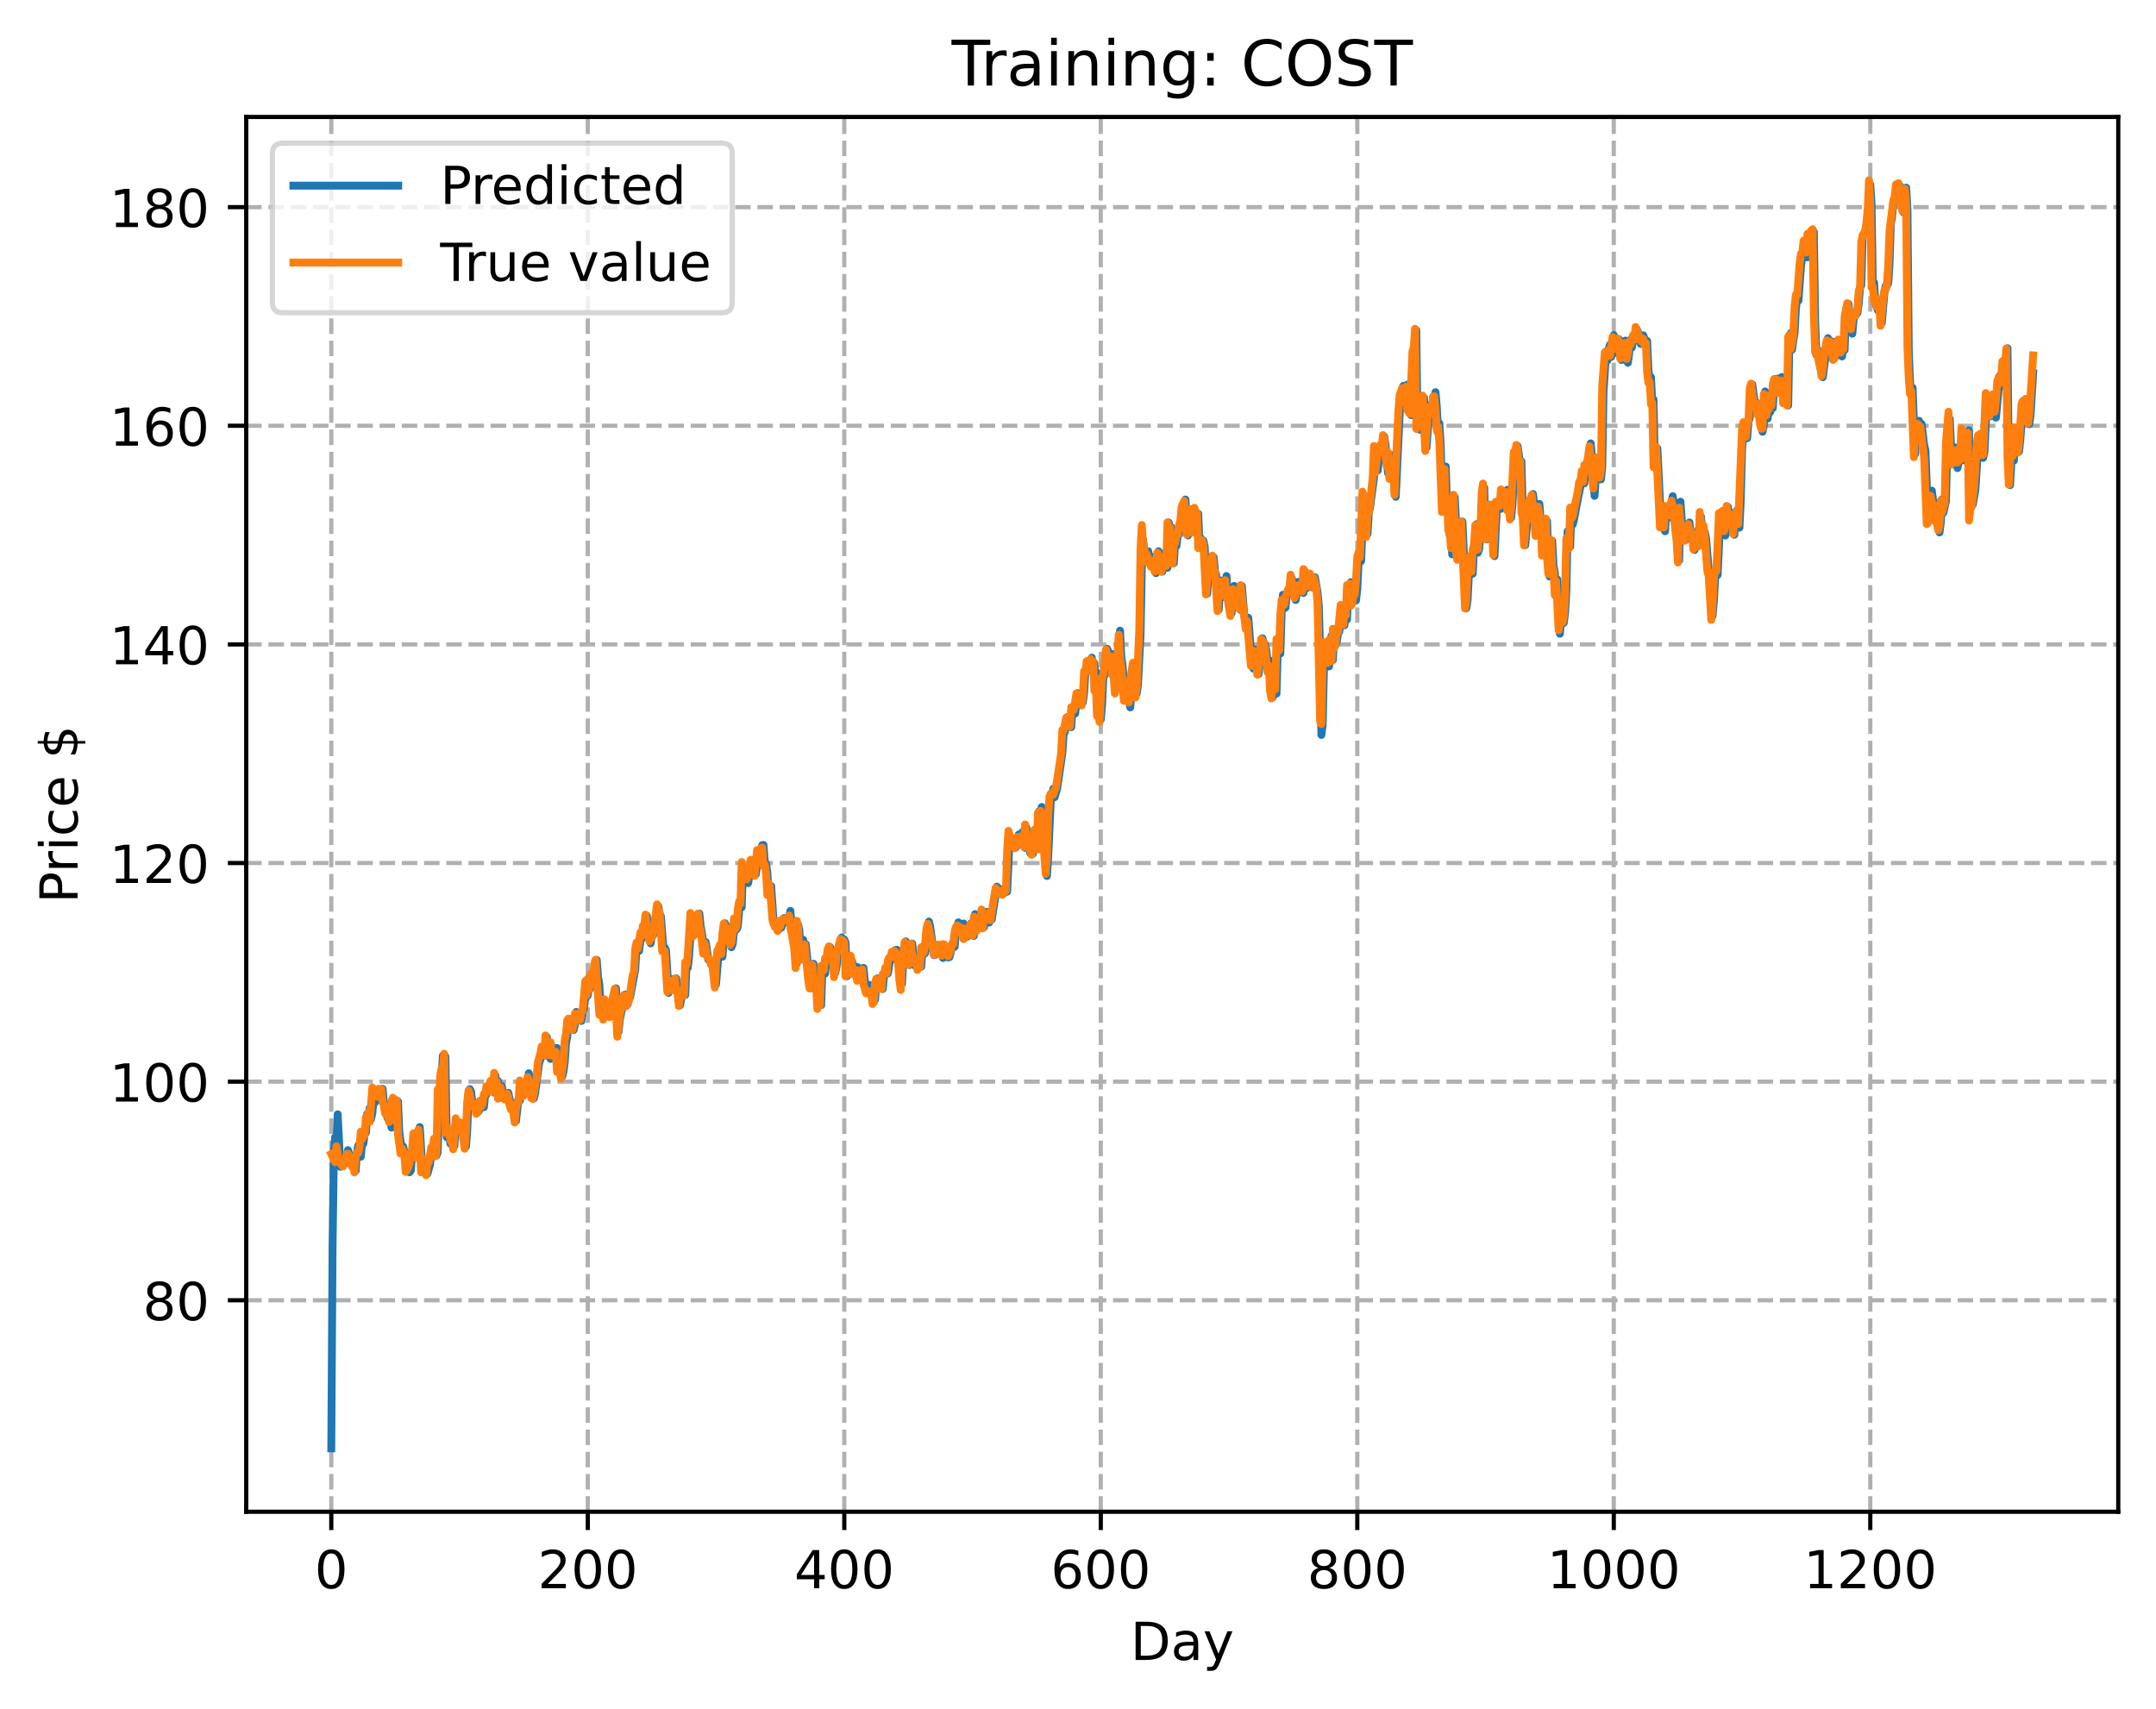 <?xml version="1.0" encoding="utf-8" standalone="no"?>
<!DOCTYPE svg PUBLIC "-//W3C//DTD SVG 1.1//EN"
  "http://www.w3.org/Graphics/SVG/1.1/DTD/svg11.dtd">
<!-- Created with matplotlib (https://matplotlib.org/) -->
<svg height="325.986pt" version="1.1" viewBox="0 0 411.286 325.986" width="411.286pt" xmlns="http://www.w3.org/2000/svg" xmlns:xlink="http://www.w3.org/1999/xlink">
 <defs>
  <style type="text/css">
*{stroke-linecap:butt;stroke-linejoin:round;}
  </style>
 </defs>
 <g id="figure_1">
  <g id="patch_1">
   <path d="M 0 325.986 
L 411.286 325.986 
L 411.286 0 
L 0 0 
z
" style="fill:#ffffff;"/>
  </g>
  <g id="axes_1">
   <g id="patch_2">
    <path d="M 46.966 288.43 
L 404.086 288.43 
L 404.086 22.318 
L 46.966 22.318 
z
" style="fill:#ffffff;"/>
   </g>
   <g id="matplotlib.axis_1">
    <g id="xtick_1">
     <g id="line2d_1">
      <path clip-path="url(#p7b8a18376a)" d="M 63.198 288.43 
L 63.198 22.318 
" style="fill:none;stroke:#b0b0b0;stroke-dasharray:2.96,1.28;stroke-dashoffset:0;stroke-width:0.8;"/>
     </g>
     <g id="line2d_2">
      <defs>
       <path d="M 0 0 
L 0 3.5 
" id="md90f79ecff" style="stroke:#000000;stroke-width:0.8;"/>
      </defs>
      <g>
       <use style="stroke:#000000;stroke-width:0.8;" x="63.198" xlink:href="#md90f79ecff" y="288.43"/>
      </g>
     </g>
     <g id="text_1">
      <!-- 0 -->
      <defs>
       <path d="M 31.781 66.406 
Q 24.172 66.406 20.328 58.906 
Q 16.5 51.422 16.5 36.375 
Q 16.5 21.391 20.328 13.891 
Q 24.172 6.391 31.781 6.391 
Q 39.453 6.391 43.281 13.891 
Q 47.125 21.391 47.125 36.375 
Q 47.125 51.422 43.281 58.906 
Q 39.453 66.406 31.781 66.406 
z
M 31.781 74.219 
Q 44.047 74.219 50.516 64.516 
Q 56.984 54.828 56.984 36.375 
Q 56.984 17.969 50.516 8.266 
Q 44.047 -1.422 31.781 -1.422 
Q 19.531 -1.422 13.062 8.266 
Q 6.594 17.969 6.594 36.375 
Q 6.594 54.828 13.062 64.516 
Q 19.531 74.219 31.781 74.219 
z
" id="DejaVuSans-48"/>
      </defs>
      <g transform="translate(60.017 303.029)scale(0.1 -0.1)">
       <use xlink:href="#DejaVuSans-48"/>
      </g>
     </g>
    </g>
    <g id="xtick_2">
     <g id="line2d_3">
      <path clip-path="url(#p7b8a18376a)" d="M 112.129 288.43 
L 112.129 22.318 
" style="fill:none;stroke:#b0b0b0;stroke-dasharray:2.96,1.28;stroke-dashoffset:0;stroke-width:0.8;"/>
     </g>
     <g id="line2d_4">
      <g>
       <use style="stroke:#000000;stroke-width:0.8;" x="112.129" xlink:href="#md90f79ecff" y="288.43"/>
      </g>
     </g>
     <g id="text_2">
      <!-- 200 -->
      <defs>
       <path d="M 19.188 8.297 
L 53.609 8.297 
L 53.609 0 
L 7.328 0 
L 7.328 8.297 
Q 12.938 14.109 22.625 23.891 
Q 32.328 33.688 34.812 36.531 
Q 39.547 41.844 41.422 45.531 
Q 43.312 49.219 43.312 52.781 
Q 43.312 58.594 39.234 62.25 
Q 35.156 65.922 28.609 65.922 
Q 23.969 65.922 18.812 64.312 
Q 13.672 62.703 7.812 59.422 
L 7.812 69.391 
Q 13.766 71.781 18.938 73 
Q 24.125 74.219 28.422 74.219 
Q 39.75 74.219 46.484 68.547 
Q 53.219 62.891 53.219 53.422 
Q 53.219 48.922 51.531 44.891 
Q 49.859 40.875 45.406 35.406 
Q 44.188 33.984 37.641 27.219 
Q 31.109 20.453 19.188 8.297 
z
" id="DejaVuSans-50"/>
      </defs>
      <g transform="translate(102.585 303.029)scale(0.1 -0.1)">
       <use xlink:href="#DejaVuSans-50"/>
       <use x="63.623" xlink:href="#DejaVuSans-48"/>
       <use x="127.246" xlink:href="#DejaVuSans-48"/>
      </g>
     </g>
    </g>
    <g id="xtick_3">
     <g id="line2d_5">
      <path clip-path="url(#p7b8a18376a)" d="M 161.06 288.43 
L 161.06 22.318 
" style="fill:none;stroke:#b0b0b0;stroke-dasharray:2.96,1.28;stroke-dashoffset:0;stroke-width:0.8;"/>
     </g>
     <g id="line2d_6">
      <g>
       <use style="stroke:#000000;stroke-width:0.8;" x="161.06" xlink:href="#md90f79ecff" y="288.43"/>
      </g>
     </g>
     <g id="text_3">
      <!-- 400 -->
      <defs>
       <path d="M 37.797 64.312 
L 12.891 25.391 
L 37.797 25.391 
z
M 35.203 72.906 
L 47.609 72.906 
L 47.609 25.391 
L 58.016 25.391 
L 58.016 17.188 
L 47.609 17.188 
L 47.609 0 
L 37.797 0 
L 37.797 17.188 
L 4.891 17.188 
L 4.891 26.703 
z
" id="DejaVuSans-52"/>
      </defs>
      <g transform="translate(151.516 303.029)scale(0.1 -0.1)">
       <use xlink:href="#DejaVuSans-52"/>
       <use x="63.623" xlink:href="#DejaVuSans-48"/>
       <use x="127.246" xlink:href="#DejaVuSans-48"/>
      </g>
     </g>
    </g>
    <g id="xtick_4">
     <g id="line2d_7">
      <path clip-path="url(#p7b8a18376a)" d="M 209.99 288.43 
L 209.99 22.318 
" style="fill:none;stroke:#b0b0b0;stroke-dasharray:2.96,1.28;stroke-dashoffset:0;stroke-width:0.8;"/>
     </g>
     <g id="line2d_8">
      <g>
       <use style="stroke:#000000;stroke-width:0.8;" x="209.99" xlink:href="#md90f79ecff" y="288.43"/>
      </g>
     </g>
     <g id="text_4">
      <!-- 600 -->
      <defs>
       <path d="M 33.016 40.375 
Q 26.375 40.375 22.484 35.828 
Q 18.609 31.297 18.609 23.391 
Q 18.609 15.531 22.484 10.953 
Q 26.375 6.391 33.016 6.391 
Q 39.656 6.391 43.531 10.953 
Q 47.406 15.531 47.406 23.391 
Q 47.406 31.297 43.531 35.828 
Q 39.656 40.375 33.016 40.375 
z
M 52.594 71.297 
L 52.594 62.312 
Q 48.875 64.062 45.094 64.984 
Q 41.312 65.922 37.594 65.922 
Q 27.828 65.922 22.672 59.328 
Q 17.531 52.734 16.797 39.406 
Q 19.672 43.656 24.016 45.922 
Q 28.375 48.188 33.594 48.188 
Q 44.578 48.188 50.953 41.516 
Q 57.328 34.859 57.328 23.391 
Q 57.328 12.156 50.688 5.359 
Q 44.047 -1.422 33.016 -1.422 
Q 20.359 -1.422 13.672 8.266 
Q 6.984 17.969 6.984 36.375 
Q 6.984 53.656 15.188 63.938 
Q 23.391 74.219 37.203 74.219 
Q 40.922 74.219 44.703 73.484 
Q 48.484 72.75 52.594 71.297 
z
" id="DejaVuSans-54"/>
      </defs>
      <g transform="translate(200.446 303.029)scale(0.1 -0.1)">
       <use xlink:href="#DejaVuSans-54"/>
       <use x="63.623" xlink:href="#DejaVuSans-48"/>
       <use x="127.246" xlink:href="#DejaVuSans-48"/>
      </g>
     </g>
    </g>
    <g id="xtick_5">
     <g id="line2d_9">
      <path clip-path="url(#p7b8a18376a)" d="M 258.921 288.43 
L 258.921 22.318 
" style="fill:none;stroke:#b0b0b0;stroke-dasharray:2.96,1.28;stroke-dashoffset:0;stroke-width:0.8;"/>
     </g>
     <g id="line2d_10">
      <g>
       <use style="stroke:#000000;stroke-width:0.8;" x="258.921" xlink:href="#md90f79ecff" y="288.43"/>
      </g>
     </g>
     <g id="text_5">
      <!-- 800 -->
      <defs>
       <path d="M 31.781 34.625 
Q 24.75 34.625 20.719 30.859 
Q 16.703 27.094 16.703 20.516 
Q 16.703 13.922 20.719 10.156 
Q 24.75 6.391 31.781 6.391 
Q 38.812 6.391 42.859 10.172 
Q 46.922 13.969 46.922 20.516 
Q 46.922 27.094 42.891 30.859 
Q 38.875 34.625 31.781 34.625 
z
M 21.922 38.812 
Q 15.578 40.375 12.031 44.719 
Q 8.5 49.078 8.5 55.328 
Q 8.5 64.062 14.719 69.141 
Q 20.953 74.219 31.781 74.219 
Q 42.672 74.219 48.875 69.141 
Q 55.078 64.062 55.078 55.328 
Q 55.078 49.078 51.531 44.719 
Q 48 40.375 41.703 38.812 
Q 48.828 37.156 52.797 32.312 
Q 56.781 27.484 56.781 20.516 
Q 56.781 9.906 50.312 4.234 
Q 43.844 -1.422 31.781 -1.422 
Q 19.734 -1.422 13.25 4.234 
Q 6.781 9.906 6.781 20.516 
Q 6.781 27.484 10.781 32.312 
Q 14.797 37.156 21.922 38.812 
z
M 18.312 54.391 
Q 18.312 48.734 21.844 45.562 
Q 25.391 42.391 31.781 42.391 
Q 38.141 42.391 41.719 45.562 
Q 45.312 48.734 45.312 54.391 
Q 45.312 60.062 41.719 63.234 
Q 38.141 66.406 31.781 66.406 
Q 25.391 66.406 21.844 63.234 
Q 18.312 60.062 18.312 54.391 
z
" id="DejaVuSans-56"/>
      </defs>
      <g transform="translate(249.377 303.029)scale(0.1 -0.1)">
       <use xlink:href="#DejaVuSans-56"/>
       <use x="63.623" xlink:href="#DejaVuSans-48"/>
       <use x="127.246" xlink:href="#DejaVuSans-48"/>
      </g>
     </g>
    </g>
    <g id="xtick_6">
     <g id="line2d_11">
      <path clip-path="url(#p7b8a18376a)" d="M 307.851 288.43 
L 307.851 22.318 
" style="fill:none;stroke:#b0b0b0;stroke-dasharray:2.96,1.28;stroke-dashoffset:0;stroke-width:0.8;"/>
     </g>
     <g id="line2d_12">
      <g>
       <use style="stroke:#000000;stroke-width:0.8;" x="307.851" xlink:href="#md90f79ecff" y="288.43"/>
      </g>
     </g>
     <g id="text_6">
      <!-- 1000 -->
      <defs>
       <path d="M 12.406 8.297 
L 28.516 8.297 
L 28.516 63.922 
L 10.984 60.406 
L 10.984 69.391 
L 28.422 72.906 
L 38.281 72.906 
L 38.281 8.297 
L 54.391 8.297 
L 54.391 0 
L 12.406 0 
z
" id="DejaVuSans-49"/>
      </defs>
      <g transform="translate(295.126 303.029)scale(0.1 -0.1)">
       <use xlink:href="#DejaVuSans-49"/>
       <use x="63.623" xlink:href="#DejaVuSans-48"/>
       <use x="127.246" xlink:href="#DejaVuSans-48"/>
       <use x="190.869" xlink:href="#DejaVuSans-48"/>
      </g>
     </g>
    </g>
    <g id="xtick_7">
     <g id="line2d_13">
      <path clip-path="url(#p7b8a18376a)" d="M 356.782 288.43 
L 356.782 22.318 
" style="fill:none;stroke:#b0b0b0;stroke-dasharray:2.96,1.28;stroke-dashoffset:0;stroke-width:0.8;"/>
     </g>
     <g id="line2d_14">
      <g>
       <use style="stroke:#000000;stroke-width:0.8;" x="356.782" xlink:href="#md90f79ecff" y="288.43"/>
      </g>
     </g>
     <g id="text_7">
      <!-- 1200 -->
      <g transform="translate(344.057 303.029)scale(0.1 -0.1)">
       <use xlink:href="#DejaVuSans-49"/>
       <use x="63.623" xlink:href="#DejaVuSans-50"/>
       <use x="127.246" xlink:href="#DejaVuSans-48"/>
       <use x="190.869" xlink:href="#DejaVuSans-48"/>
      </g>
     </g>
    </g>
    <g id="text_8">
     <!-- Day -->
     <defs>
      <path d="M 19.672 64.797 
L 19.672 8.109 
L 31.594 8.109 
Q 46.688 8.109 53.688 14.938 
Q 60.688 21.781 60.688 36.531 
Q 60.688 51.172 53.688 57.984 
Q 46.688 64.797 31.594 64.797 
z
M 9.812 72.906 
L 30.078 72.906 
Q 51.266 72.906 61.172 64.094 
Q 71.094 55.281 71.094 36.531 
Q 71.094 17.672 61.125 8.828 
Q 51.172 0 30.078 0 
L 9.812 0 
z
" id="DejaVuSans-68"/>
      <path d="M 34.281 27.484 
Q 23.391 27.484 19.188 25 
Q 14.984 22.516 14.984 16.5 
Q 14.984 11.719 18.141 8.906 
Q 21.297 6.109 26.703 6.109 
Q 34.188 6.109 38.703 11.406 
Q 43.219 16.703 43.219 25.484 
L 43.219 27.484 
z
M 52.203 31.203 
L 52.203 0 
L 43.219 0 
L 43.219 8.297 
Q 40.141 3.328 35.547 0.953 
Q 30.953 -1.422 24.312 -1.422 
Q 15.922 -1.422 10.953 3.297 
Q 6 8.016 6 15.922 
Q 6 25.141 12.172 29.828 
Q 18.359 34.516 30.609 34.516 
L 43.219 34.516 
L 43.219 35.406 
Q 43.219 41.609 39.141 45 
Q 35.062 48.391 27.688 48.391 
Q 23 48.391 18.547 47.266 
Q 14.109 46.141 10.016 43.891 
L 10.016 52.203 
Q 14.938 54.109 19.578 55.047 
Q 24.219 56 28.609 56 
Q 40.484 56 46.344 49.844 
Q 52.203 43.703 52.203 31.203 
z
" id="DejaVuSans-97"/>
      <path d="M 32.172 -5.078 
Q 28.375 -14.844 24.75 -17.812 
Q 21.141 -20.797 15.094 -20.797 
L 7.906 -20.797 
L 7.906 -13.281 
L 13.188 -13.281 
Q 16.891 -13.281 18.938 -11.516 
Q 21 -9.766 23.484 -3.219 
L 25.094 0.875 
L 2.984 54.688 
L 12.5 54.688 
L 29.594 11.922 
L 46.688 54.688 
L 56.203 54.688 
z
" id="DejaVuSans-121"/>
     </defs>
     <g transform="translate(215.652 316.707)scale(0.1 -0.1)">
      <use xlink:href="#DejaVuSans-68"/>
      <use x="77.002" xlink:href="#DejaVuSans-97"/>
      <use x="138.281" xlink:href="#DejaVuSans-121"/>
     </g>
    </g>
   </g>
   <g id="matplotlib.axis_2">
    <g id="ytick_1">
     <g id="line2d_15">
      <path clip-path="url(#p7b8a18376a)" d="M 46.966 248.084 
L 404.086 248.084 
" style="fill:none;stroke:#b0b0b0;stroke-dasharray:2.96,1.28;stroke-dashoffset:0;stroke-width:0.8;"/>
     </g>
     <g id="line2d_16">
      <defs>
       <path d="M 0 0 
L -3.5 0 
" id="m94f34751d8" style="stroke:#000000;stroke-width:0.8;"/>
      </defs>
      <g>
       <use style="stroke:#000000;stroke-width:0.8;" x="46.966" xlink:href="#m94f34751d8" y="248.084"/>
      </g>
     </g>
     <g id="text_9">
      <!-- 80 -->
      <g transform="translate(27.241 251.883)scale(0.1 -0.1)">
       <use xlink:href="#DejaVuSans-56"/>
       <use x="63.623" xlink:href="#DejaVuSans-48"/>
      </g>
     </g>
    </g>
    <g id="ytick_2">
     <g id="line2d_17">
      <path clip-path="url(#p7b8a18376a)" d="M 46.966 206.372 
L 404.086 206.372 
" style="fill:none;stroke:#b0b0b0;stroke-dasharray:2.96,1.28;stroke-dashoffset:0;stroke-width:0.8;"/>
     </g>
     <g id="line2d_18">
      <g>
       <use style="stroke:#000000;stroke-width:0.8;" x="46.966" xlink:href="#m94f34751d8" y="206.372"/>
      </g>
     </g>
     <g id="text_10">
      <!-- 100 -->
      <g transform="translate(20.878 210.171)scale(0.1 -0.1)">
       <use xlink:href="#DejaVuSans-49"/>
       <use x="63.623" xlink:href="#DejaVuSans-48"/>
       <use x="127.246" xlink:href="#DejaVuSans-48"/>
      </g>
     </g>
    </g>
    <g id="ytick_3">
     <g id="line2d_19">
      <path clip-path="url(#p7b8a18376a)" d="M 46.966 164.66 
L 404.086 164.66 
" style="fill:none;stroke:#b0b0b0;stroke-dasharray:2.96,1.28;stroke-dashoffset:0;stroke-width:0.8;"/>
     </g>
     <g id="line2d_20">
      <g>
       <use style="stroke:#000000;stroke-width:0.8;" x="46.966" xlink:href="#m94f34751d8" y="164.66"/>
      </g>
     </g>
     <g id="text_11">
      <!-- 120 -->
      <g transform="translate(20.878 168.459)scale(0.1 -0.1)">
       <use xlink:href="#DejaVuSans-49"/>
       <use x="63.623" xlink:href="#DejaVuSans-50"/>
       <use x="127.246" xlink:href="#DejaVuSans-48"/>
      </g>
     </g>
    </g>
    <g id="ytick_4">
     <g id="line2d_21">
      <path clip-path="url(#p7b8a18376a)" d="M 46.966 122.948 
L 404.086 122.948 
" style="fill:none;stroke:#b0b0b0;stroke-dasharray:2.96,1.28;stroke-dashoffset:0;stroke-width:0.8;"/>
     </g>
     <g id="line2d_22">
      <g>
       <use style="stroke:#000000;stroke-width:0.8;" x="46.966" xlink:href="#m94f34751d8" y="122.948"/>
      </g>
     </g>
     <g id="text_12">
      <!-- 140 -->
      <g transform="translate(20.878 126.747)scale(0.1 -0.1)">
       <use xlink:href="#DejaVuSans-49"/>
       <use x="63.623" xlink:href="#DejaVuSans-52"/>
       <use x="127.246" xlink:href="#DejaVuSans-48"/>
      </g>
     </g>
    </g>
    <g id="ytick_5">
     <g id="line2d_23">
      <path clip-path="url(#p7b8a18376a)" d="M 46.966 81.236 
L 404.086 81.236 
" style="fill:none;stroke:#b0b0b0;stroke-dasharray:2.96,1.28;stroke-dashoffset:0;stroke-width:0.8;"/>
     </g>
     <g id="line2d_24">
      <g>
       <use style="stroke:#000000;stroke-width:0.8;" x="46.966" xlink:href="#m94f34751d8" y="81.236"/>
      </g>
     </g>
     <g id="text_13">
      <!-- 160 -->
      <g transform="translate(20.878 85.035)scale(0.1 -0.1)">
       <use xlink:href="#DejaVuSans-49"/>
       <use x="63.623" xlink:href="#DejaVuSans-54"/>
       <use x="127.246" xlink:href="#DejaVuSans-48"/>
      </g>
     </g>
    </g>
    <g id="ytick_6">
     <g id="line2d_25">
      <path clip-path="url(#p7b8a18376a)" d="M 46.966 39.524 
L 404.086 39.524 
" style="fill:none;stroke:#b0b0b0;stroke-dasharray:2.96,1.28;stroke-dashoffset:0;stroke-width:0.8;"/>
     </g>
     <g id="line2d_26">
      <g>
       <use style="stroke:#000000;stroke-width:0.8;" x="46.966" xlink:href="#m94f34751d8" y="39.524"/>
      </g>
     </g>
     <g id="text_14">
      <!-- 180 -->
      <g transform="translate(20.878 43.323)scale(0.1 -0.1)">
       <use xlink:href="#DejaVuSans-49"/>
       <use x="63.623" xlink:href="#DejaVuSans-56"/>
       <use x="127.246" xlink:href="#DejaVuSans-48"/>
      </g>
     </g>
    </g>
    <g id="text_15">
     <!-- Price $ -->
     <defs>
      <path d="M 19.672 64.797 
L 19.672 37.406 
L 32.078 37.406 
Q 38.969 37.406 42.719 40.969 
Q 46.484 44.531 46.484 51.125 
Q 46.484 57.672 42.719 61.234 
Q 38.969 64.797 32.078 64.797 
z
M 9.812 72.906 
L 32.078 72.906 
Q 44.344 72.906 50.609 67.359 
Q 56.891 61.812 56.891 51.125 
Q 56.891 40.328 50.609 34.812 
Q 44.344 29.297 32.078 29.297 
L 19.672 29.297 
L 19.672 0 
L 9.812 0 
z
" id="DejaVuSans-80"/>
      <path d="M 41.109 46.297 
Q 39.594 47.172 37.812 47.578 
Q 36.031 48 33.891 48 
Q 26.266 48 22.188 43.047 
Q 18.109 38.094 18.109 28.812 
L 18.109 0 
L 9.078 0 
L 9.078 54.688 
L 18.109 54.688 
L 18.109 46.188 
Q 20.953 51.172 25.484 53.578 
Q 30.031 56 36.531 56 
Q 37.453 56 38.578 55.875 
Q 39.703 55.766 41.062 55.516 
z
" id="DejaVuSans-114"/>
      <path d="M 9.422 54.688 
L 18.406 54.688 
L 18.406 0 
L 9.422 0 
z
M 9.422 75.984 
L 18.406 75.984 
L 18.406 64.594 
L 9.422 64.594 
z
" id="DejaVuSans-105"/>
      <path d="M 48.781 52.594 
L 48.781 44.188 
Q 44.969 46.297 41.141 47.344 
Q 37.312 48.391 33.406 48.391 
Q 24.656 48.391 19.812 42.844 
Q 14.984 37.312 14.984 27.297 
Q 14.984 17.281 19.812 11.734 
Q 24.656 6.203 33.406 6.203 
Q 37.312 6.203 41.141 7.25 
Q 44.969 8.297 48.781 10.406 
L 48.781 2.094 
Q 45.016 0.344 40.984 -0.531 
Q 36.969 -1.422 32.422 -1.422 
Q 20.062 -1.422 12.781 6.344 
Q 5.516 14.109 5.516 27.297 
Q 5.516 40.672 12.859 48.328 
Q 20.219 56 33.016 56 
Q 37.156 56 41.109 55.141 
Q 45.062 54.297 48.781 52.594 
z
" id="DejaVuSans-99"/>
      <path d="M 56.203 29.594 
L 56.203 25.203 
L 14.891 25.203 
Q 15.484 15.922 20.484 11.062 
Q 25.484 6.203 34.422 6.203 
Q 39.594 6.203 44.453 7.469 
Q 49.312 8.734 54.109 11.281 
L 54.109 2.781 
Q 49.266 0.734 44.188 -0.344 
Q 39.109 -1.422 33.891 -1.422 
Q 20.797 -1.422 13.156 6.188 
Q 5.516 13.812 5.516 26.812 
Q 5.516 40.234 12.766 48.109 
Q 20.016 56 32.328 56 
Q 43.359 56 49.781 48.891 
Q 56.203 41.797 56.203 29.594 
z
M 47.219 32.234 
Q 47.125 39.594 43.094 43.984 
Q 39.062 48.391 32.422 48.391 
Q 24.906 48.391 20.391 44.141 
Q 15.875 39.891 15.188 32.172 
z
" id="DejaVuSans-101"/>
      <path id="DejaVuSans-32"/>
      <path d="M 33.797 -14.703 
L 28.906 -14.703 
L 28.859 0 
Q 23.734 0.094 18.609 1.188 
Q 13.484 2.297 8.297 4.5 
L 8.297 13.281 
Q 13.281 10.156 18.375 8.562 
Q 23.484 6.984 28.906 6.938 
L 28.906 29.203 
Q 18.109 30.953 13.203 35.156 
Q 8.297 39.359 8.297 46.688 
Q 8.297 54.641 13.625 59.219 
Q 18.953 63.812 28.906 64.5 
L 28.906 75.984 
L 33.797 75.984 
L 33.797 64.656 
Q 38.328 64.453 42.578 63.688 
Q 46.828 62.938 50.875 61.625 
L 50.875 53.078 
Q 46.828 55.125 42.547 56.25 
Q 38.281 57.375 33.797 57.562 
L 33.797 36.719 
Q 44.875 35.016 50.094 30.609 
Q 55.328 26.219 55.328 18.609 
Q 55.328 10.359 49.781 5.594 
Q 44.234 0.828 33.797 0.094 
z
M 28.906 37.594 
L 28.906 57.625 
Q 23.25 56.984 20.266 54.391 
Q 17.281 51.812 17.281 47.516 
Q 17.281 43.312 20.031 40.969 
Q 22.797 38.625 28.906 37.594 
z
M 33.797 28.219 
L 33.797 7.078 
Q 39.984 7.906 43.141 10.594 
Q 46.297 13.281 46.297 17.672 
Q 46.297 21.969 43.281 24.5 
Q 40.281 27.047 33.797 28.219 
z
" id="DejaVuSans-36"/>
     </defs>
     <g transform="translate(14.798 172.342)rotate(-90)scale(0.1 -0.1)">
      <use xlink:href="#DejaVuSans-80"/>
      <use x="58.553" xlink:href="#DejaVuSans-114"/>
      <use x="99.666" xlink:href="#DejaVuSans-105"/>
      <use x="127.449" xlink:href="#DejaVuSans-99"/>
      <use x="182.43" xlink:href="#DejaVuSans-101"/>
      <use x="243.953" xlink:href="#DejaVuSans-32"/>
      <use x="275.74" xlink:href="#DejaVuSans-36"/>
     </g>
    </g>
   </g>
   <g id="line2d_27">
    <path clip-path="url(#p7b8a18376a)" d="M 63.198 276.334 
L 63.443 237.592 
L 63.688 220.361 
L 63.932 216.96 
L 64.177 218.073 
L 64.422 212.604 
L 64.911 222.624 
L 65.4 221.924 
L 65.645 221.928 
L 65.89 220.427 
L 66.134 221.918 
L 66.379 219.438 
L 66.868 221.207 
L 67.113 220.879 
L 67.357 221.457 
L 67.602 221.593 
L 67.847 223.397 
L 68.091 219.919 
L 68.336 218.54 
L 68.825 220.698 
L 69.07 218.068 
L 69.315 218.226 
L 69.559 216.418 
L 69.804 216.146 
L 70.049 212.515 
L 70.293 213.827 
L 70.538 211.377 
L 70.783 213.522 
L 71.027 212.401 
L 71.272 209.637 
L 71.517 210.354 
L 71.761 208.789 
L 72.006 209.649 
L 72.251 209.83 
L 72.495 208.199 
L 72.74 208.671 
L 72.984 207.739 
L 73.229 210.331 
L 73.963 213.39 
L 74.208 210.788 
L 74.452 213.8 
L 74.697 215.154 
L 74.942 211.474 
L 75.186 211.118 
L 75.431 212.289 
L 75.676 214.605 
L 75.92 210.131 
L 76.165 215.896 
L 76.654 219.573 
L 76.899 218.707 
L 77.388 220.819 
L 77.633 223.349 
L 77.878 222.966 
L 78.122 223.673 
L 78.367 223.36 
L 78.611 220.506 
L 78.856 219.568 
L 79.101 217.675 
L 79.59 220.427 
L 80.079 215.03 
L 80.569 223.011 
L 80.813 223.1 
L 81.058 222.103 
L 81.303 222.158 
L 81.547 223.934 
L 82.037 222.181 
L 82.281 219.793 
L 82.526 218.958 
L 82.771 219.894 
L 83.015 217.67 
L 83.26 220.478 
L 83.505 219.917 
L 83.749 208.392 
L 83.994 209.616 
L 84.483 201.425 
L 84.728 203.464 
L 84.972 201.583 
L 85.217 216.975 
L 85.462 216.933 
L 85.706 217.11 
L 85.951 218.248 
L 86.196 217.638 
L 86.44 215.914 
L 86.685 218.608 
L 86.93 214.731 
L 87.174 214.824 
L 87.419 216.067 
L 87.664 214.201 
L 87.908 214.702 
L 88.153 214.498 
L 88.642 217.886 
L 88.887 218.782 
L 89.132 215.625 
L 89.376 209.731 
L 89.621 207.797 
L 89.866 208.27 
L 90.11 210.278 
L 90.355 210.855 
L 90.599 210.416 
L 91.089 212.058 
L 91.333 212.007 
L 91.578 211.248 
L 91.823 209.948 
L 92.067 211.125 
L 92.312 211.26 
L 92.557 208.899 
L 92.801 208.825 
L 93.046 207.262 
L 93.291 207.965 
L 93.535 207.631 
L 93.78 206.168 
L 94.025 208.175 
L 94.269 208.468 
L 94.514 205.232 
L 94.759 207.65 
L 95.003 206.246 
L 95.248 209.475 
L 95.493 208.942 
L 95.737 207.196 
L 95.982 209.049 
L 96.227 209.678 
L 96.471 209.709 
L 96.96 208.498 
L 97.694 211.756 
L 97.939 210.567 
L 98.428 213.914 
L 98.918 209.569 
L 99.162 210.057 
L 99.407 206.89 
L 99.652 207.521 
L 99.896 208.54 
L 100.141 208.65 
L 100.386 206.518 
L 100.63 207.986 
L 100.875 204.772 
L 101.364 207.122 
L 101.609 209.171 
L 101.854 209.584 
L 102.098 208.561 
L 102.832 202.921 
L 103.077 202.18 
L 103.566 199.891 
L 103.811 200.904 
L 104.055 201.39 
L 104.3 197.846 
L 104.545 199.453 
L 104.789 200.053 
L 105.034 202.038 
L 105.279 199.597 
L 105.523 201.143 
L 105.768 201.696 
L 106.257 199.948 
L 106.502 203.724 
L 106.747 201.852 
L 107.236 205.432 
L 107.481 204.517 
L 107.725 202.699 
L 107.97 199.144 
L 108.215 197.733 
L 108.459 195 
L 108.704 194.487 
L 109.193 196.392 
L 109.438 196.513 
L 109.682 195.442 
L 109.927 193.067 
L 110.172 194.588 
L 110.416 193.811 
L 110.661 194.04 
L 110.906 194.8 
L 111.15 192.829 
L 111.395 192.589 
L 111.884 188.06 
L 112.129 189.924 
L 112.374 187.055 
L 112.618 188.629 
L 112.863 185.976 
L 113.108 185.881 
L 113.352 186.727 
L 113.842 183.159 
L 114.086 186.393 
L 114.331 187.854 
L 114.575 191.726 
L 114.82 190.77 
L 115.065 191.017 
L 115.309 193.629 
L 115.554 191.253 
L 115.799 192.401 
L 116.288 193.459 
L 116.533 193.887 
L 116.777 191.132 
L 117.022 190.701 
L 117.267 189.21 
L 117.511 188.566 
L 118.001 196.87 
L 118.245 194.552 
L 119.224 189.75 
L 119.469 191.453 
L 119.713 191.644 
L 119.958 190.313 
L 120.203 190.252 
L 121.181 184.996 
L 121.426 180.878 
L 121.67 180.184 
L 121.915 181.414 
L 122.404 177.803 
L 122.649 178.896 
L 122.894 176.917 
L 123.138 176.665 
L 123.383 174.734 
L 124.117 179.988 
L 124.362 178.445 
L 124.606 178.418 
L 124.851 177.453 
L 125.34 173.917 
L 125.585 172.937 
L 125.83 174.368 
L 126.074 174.818 
L 126.563 181.071 
L 126.808 180.811 
L 127.053 181.281 
L 127.542 189.447 
L 127.787 188.054 
L 128.031 187.67 
L 128.276 186.821 
L 128.521 188.645 
L 128.765 188.434 
L 129.01 186.678 
L 129.255 188.931 
L 129.499 189.905 
L 129.744 191.812 
L 130.233 188.871 
L 130.478 188.315 
L 130.723 189.845 
L 130.967 183.89 
L 131.212 184.629 
L 131.457 182.45 
L 131.946 174.926 
L 132.435 178.355 
L 132.924 175.73 
L 133.169 175.601 
L 133.414 174.294 
L 133.658 176.704 
L 133.903 178.005 
L 134.392 181.725 
L 134.637 179.75 
L 135.126 183.112 
L 135.371 183.152 
L 135.86 184.277 
L 136.105 183.553 
L 136.594 187.843 
L 137.084 181.836 
L 137.328 180.952 
L 137.573 180.592 
L 137.818 182.531 
L 138.307 176.157 
L 138.796 178.443 
L 139.041 176.905 
L 139.285 178.051 
L 139.53 180.724 
L 139.775 180.131 
L 140.264 175.462 
L 140.509 177.32 
L 140.753 176.795 
L 140.998 173.76 
L 141.243 172.18 
L 141.487 173.11 
L 141.732 166.031 
L 141.977 167.066 
L 142.221 167.439 
L 142.466 166.721 
L 142.711 168.5 
L 143.445 164.162 
L 143.689 166.152 
L 143.934 165.378 
L 144.178 166.822 
L 144.423 165.13 
L 144.668 162.285 
L 144.912 162.525 
L 145.157 162.097 
L 145.402 161.243 
L 145.646 161.209 
L 145.891 164.428 
L 146.136 164.755 
L 146.38 166.486 
L 146.625 170.706 
L 146.87 168.898 
L 147.114 169.066 
L 147.604 176.284 
L 147.848 176.409 
L 148.093 176.931 
L 148.338 176.317 
L 148.582 177.37 
L 148.827 176.212 
L 149.072 176.973 
L 149.561 175.154 
L 149.806 175.271 
L 150.295 175.977 
L 150.784 173.789 
L 151.029 176.679 
L 151.518 179.564 
L 151.763 181.002 
L 152.007 183.845 
L 152.252 176.399 
L 152.497 177.492 
L 152.741 182.707 
L 152.986 179.646 
L 153.231 179.311 
L 153.475 181.082 
L 153.72 180.144 
L 154.209 185.074 
L 154.699 188.548 
L 155.188 183.874 
L 155.433 187.739 
L 155.677 186.898 
L 155.922 188.53 
L 156.166 191.704 
L 156.411 190.703 
L 156.656 191.789 
L 156.9 184.608 
L 157.39 185.767 
L 157.634 183.275 
L 157.879 183.371 
L 158.368 180.716 
L 158.613 182.4 
L 158.858 183.306 
L 159.102 182.573 
L 159.347 185.6 
L 159.592 184.365 
L 159.836 181.881 
L 160.081 180.602 
L 160.326 180.121 
L 160.57 178.862 
L 160.815 181.267 
L 161.06 179.253 
L 161.304 179.797 
L 161.549 186.273 
L 161.794 185.791 
L 162.038 184.188 
L 162.283 184.217 
L 162.527 183.352 
L 162.772 184.17 
L 163.017 185.433 
L 163.506 184.501 
L 163.751 186.588 
L 163.995 186.28 
L 164.24 184.727 
L 164.485 185.837 
L 164.729 184.674 
L 164.974 187.14 
L 165.463 188.984 
L 165.708 188.74 
L 165.953 187.933 
L 166.197 189.677 
L 166.442 189.226 
L 166.687 190.954 
L 166.931 190.751 
L 167.176 187.772 
L 167.421 186.666 
L 167.665 188.001 
L 167.91 188.335 
L 168.154 187.431 
L 168.399 188.693 
L 168.644 186.144 
L 168.888 185.613 
L 169.133 184.76 
L 169.378 185.736 
L 169.867 182.655 
L 170.112 183.057 
L 170.356 181.628 
L 170.601 181.79 
L 170.846 181.254 
L 171.09 181.206 
L 171.335 181.884 
L 171.58 182.907 
L 171.824 186.126 
L 172.069 187.713 
L 172.314 183.283 
L 172.803 179.601 
L 173.048 180.283 
L 173.537 184.111 
L 174.026 180.026 
L 174.515 184.23 
L 175.005 182.855 
L 175.249 184.616 
L 175.494 184.136 
L 175.739 184.44 
L 175.983 181.191 
L 176.228 181.402 
L 176.473 181.881 
L 176.717 180.361 
L 176.962 176.975 
L 177.207 175.823 
L 177.451 176.83 
L 178.185 182.236 
L 178.43 182.162 
L 178.675 181.472 
L 178.919 181.293 
L 179.164 180.383 
L 179.409 180.908 
L 179.653 182.272 
L 179.898 182.786 
L 180.142 180.357 
L 180.387 180.764 
L 180.632 182.098 
L 180.876 182.685 
L 181.121 182.618 
L 181.61 180.779 
L 181.855 179.894 
L 182.1 180.661 
L 182.344 178.226 
L 182.834 175.98 
L 183.323 178.041 
L 183.568 176.75 
L 183.812 176.196 
L 184.057 178.913 
L 184.302 177.491 
L 184.546 178.7 
L 184.791 177.547 
L 185.036 177.07 
L 185.28 176.146 
L 185.525 178.011 
L 185.77 178.572 
L 186.014 174.407 
L 186.503 177.229 
L 186.993 175.688 
L 187.237 176.667 
L 187.482 174.012 
L 187.727 176.889 
L 187.971 174.512 
L 188.216 173.986 
L 188.705 176.03 
L 188.95 174.468 
L 189.195 175.442 
L 190.173 169.163 
L 190.418 169.854 
L 190.663 169.546 
L 190.907 170.214 
L 191.152 170.04 
L 191.397 170.572 
L 191.641 170.281 
L 191.886 169.474 
L 192.13 170.125 
L 192.62 159.504 
L 192.864 160.03 
L 193.109 161.051 
L 193.354 160.033 
L 193.598 160.279 
L 193.843 161.615 
L 194.088 160.691 
L 194.332 159.232 
L 194.577 160.679 
L 195.066 158.716 
L 195.556 161.763 
L 195.8 157.917 
L 196.045 160.767 
L 196.534 162.776 
L 196.779 161.914 
L 197.024 162.892 
L 197.268 161.323 
L 197.513 158.241 
L 198.002 162.022 
L 198.247 154.761 
L 198.491 154.974 
L 198.736 153.965 
L 199.47 163.767 
L 199.715 167.131 
L 199.959 163.42 
L 200.449 152.735 
L 200.938 150.49 
L 201.183 152.109 
L 201.672 150.43 
L 202.651 143.754 
L 202.895 140.075 
L 203.14 139.672 
L 203.629 136.812 
L 203.874 137.415 
L 204.118 138.365 
L 204.363 138.739 
L 204.608 134.938 
L 204.852 135.167 
L 205.097 136.135 
L 205.586 132.235 
L 205.831 134.213 
L 206.076 132.627 
L 206.32 132.246 
L 206.565 134.037 
L 206.81 132.213 
L 207.054 127.979 
L 207.299 128.161 
L 207.544 126.17 
L 207.788 126.982 
L 208.033 125.917 
L 208.278 125.472 
L 208.522 127.75 
L 208.767 126.517 
L 209.012 130.15 
L 209.256 128.342 
L 209.501 135.417 
L 209.746 135.081 
L 209.99 137.285 
L 210.235 134.549 
L 210.479 129.19 
L 210.724 128.816 
L 211.213 123.776 
L 211.703 125.01 
L 211.947 125.283 
L 212.192 124.788 
L 212.437 127.668 
L 212.926 131.397 
L 213.66 120.324 
L 213.905 125.399 
L 214.149 126.914 
L 214.639 133.463 
L 214.883 132.835 
L 215.128 132.586 
L 215.617 134.975 
L 216.106 128.133 
L 216.351 126.484 
L 216.84 132.374 
L 217.085 130.685 
L 217.574 121.129 
L 217.819 108.178 
L 218.064 102.961 
L 218.308 105.628 
L 218.553 105.434 
L 218.798 107.165 
L 219.042 105.166 
L 219.287 106.87 
L 219.532 106.151 
L 219.776 107.546 
L 220.021 107.197 
L 220.51 109.357 
L 221 105.179 
L 221.244 105.694 
L 221.734 109.059 
L 221.978 107.711 
L 222.223 105.599 
L 222.467 107.59 
L 222.712 108.331 
L 222.957 99.688 
L 223.201 103.357 
L 223.446 100.585 
L 223.691 105.321 
L 223.935 107.433 
L 224.18 102.923 
L 224.425 104.188 
L 224.669 102.032 
L 224.914 101.984 
L 225.403 99.498 
L 225.648 96.659 
L 226.137 95.295 
L 226.627 102.163 
L 226.871 100.722 
L 227.116 97.147 
L 227.605 101.515 
L 227.85 98.944 
L 228.094 97.574 
L 228.339 99.054 
L 228.584 98.011 
L 228.828 104.269 
L 229.073 102.691 
L 229.318 103.97 
L 229.562 103.141 
L 229.807 104.314 
L 230.296 113.279 
L 230.541 109.166 
L 230.786 107.143 
L 231.03 109.059 
L 231.52 106.294 
L 231.764 108.891 
L 232.009 109.775 
L 232.498 116.295 
L 232.743 111.744 
L 232.988 110.749 
L 233.232 113.916 
L 233.477 112.731 
L 233.722 113.637 
L 233.966 109.895 
L 234.211 113.496 
L 234.455 114.225 
L 234.945 117.004 
L 235.189 112.558 
L 235.434 111.792 
L 235.679 113.392 
L 235.923 115.731 
L 236.168 114.47 
L 236.413 115.231 
L 236.657 116.378 
L 236.902 111.795 
L 237.391 117.664 
L 237.636 118.213 
L 237.881 120.08 
L 238.125 117.854 
L 238.859 126.908 
L 239.104 127.577 
L 239.349 123.901 
L 239.593 124.44 
L 239.838 126.08 
L 240.082 128.634 
L 240.572 124.738 
L 240.816 121.772 
L 241.061 122.602 
L 241.306 122.887 
L 241.55 123.936 
L 242.04 128.078 
L 242.284 126.044 
L 242.529 131.156 
L 242.774 133.066 
L 243.018 130.004 
L 243.263 130.594 
L 243.508 132.337 
L 243.752 123.69 
L 243.997 124.411 
L 244.242 124.695 
L 244.486 117.061 
L 244.731 113.473 
L 245.22 115.946 
L 245.465 113.434 
L 245.954 112.223 
L 246.199 113.257 
L 246.443 110.344 
L 247.177 114.481 
L 247.422 113.074 
L 247.667 111.015 
L 247.911 112.429 
L 248.401 110.805 
L 248.645 113.139 
L 248.89 108.987 
L 249.135 109.904 
L 249.379 112.178 
L 249.624 109.518 
L 249.869 111.143 
L 250.113 109.944 
L 250.358 112.081 
L 250.603 110.28 
L 250.847 110.141 
L 251.337 112.964 
L 251.581 115.635 
L 251.826 123.808 
L 252.07 140.223 
L 252.315 138.368 
L 252.56 127.702 
L 252.804 122.737 
L 253.049 124.128 
L 253.294 123.242 
L 253.538 127.148 
L 253.783 122.516 
L 254.028 121.252 
L 254.272 125.916 
L 254.517 120.237 
L 254.762 123.07 
L 255.006 122.517 
L 255.251 120.832 
L 255.496 120.509 
L 255.985 116.17 
L 256.23 116.439 
L 256.474 119.3 
L 256.719 116.011 
L 256.964 118.187 
L 257.208 112.511 
L 257.453 114.113 
L 257.697 111.078 
L 257.942 115.071 
L 258.187 114.673 
L 258.431 113.278 
L 258.676 114.585 
L 258.921 112.41 
L 259.165 107.421 
L 259.41 105.97 
L 259.655 107.049 
L 260.144 95.204 
L 260.389 95.6 
L 260.633 97.568 
L 260.878 101.873 
L 261.123 97.777 
L 261.367 96.734 
L 262.101 91.236 
L 262.346 86.121 
L 262.591 89.919 
L 262.835 89.752 
L 263.08 87.058 
L 263.325 86.765 
L 263.569 85.615 
L 263.814 86.181 
L 264.058 83.299 
L 264.303 84.815 
L 264.792 90.306 
L 265.037 86.589 
L 265.282 91.375 
L 265.526 89.133 
L 265.771 89.722 
L 266.016 90.685 
L 266.26 94.783 
L 266.994 79.278 
L 267.239 75.713 
L 267.484 74.134 
L 267.728 73.608 
L 267.973 76.969 
L 268.218 76.25 
L 268.462 73.388 
L 268.707 77.659 
L 269.196 79.214 
L 269.685 66.367 
L 269.93 65.709 
L 270.175 63.017 
L 270.419 81.842 
L 270.664 77.099 
L 270.909 82.002 
L 271.153 78.084 
L 271.398 78.634 
L 271.643 75.88 
L 271.887 79.405 
L 272.132 85.411 
L 272.621 78.638 
L 272.866 77.428 
L 273.111 77.044 
L 273.355 79.212 
L 273.6 75.741 
L 273.845 74.819 
L 274.089 77.621 
L 274.334 82.6 
L 274.579 80.779 
L 274.823 84.726 
L 275.068 93.024 
L 275.313 97.522 
L 275.802 89.014 
L 276.046 96.774 
L 276.291 95.055 
L 276.536 102.049 
L 276.78 100.807 
L 277.025 105.77 
L 277.27 102.142 
L 277.514 94.868 
L 278.004 104.383 
L 278.248 106.502 
L 278.738 100.086 
L 278.982 99.519 
L 279.716 116.065 
L 279.961 114.505 
L 280.206 109.76 
L 280.695 105.94 
L 280.94 109.465 
L 281.184 105.067 
L 281.429 103.524 
L 281.673 100.007 
L 281.918 105.456 
L 282.163 104.849 
L 282.407 101.817 
L 282.652 101.221 
L 282.897 95.402 
L 283.141 93.068 
L 283.386 102.056 
L 283.631 102.898 
L 283.875 100.985 
L 284.12 100.183 
L 284.365 96.303 
L 284.609 101.089 
L 284.854 101.705 
L 285.099 106.115 
L 285.588 96.026 
L 285.833 97.104 
L 286.077 96.716 
L 286.322 97.081 
L 286.567 93.798 
L 286.811 93.99 
L 287.056 94.484 
L 287.301 95.517 
L 287.545 93.46 
L 287.79 96.898 
L 288.034 94.847 
L 288.279 98.768 
L 288.524 96.17 
L 289.013 86.927 
L 289.258 86.621 
L 289.502 85.114 
L 289.747 86.75 
L 289.992 89.739 
L 290.236 88.001 
L 290.481 97.434 
L 290.726 98.986 
L 290.97 104.01 
L 291.46 98.266 
L 291.704 99.112 
L 291.949 95.513 
L 292.194 95.186 
L 292.438 94.248 
L 292.683 96.223 
L 293.172 101.514 
L 293.661 96.138 
L 293.906 99.157 
L 294.151 99.478 
L 294.395 105.524 
L 294.64 100.561 
L 294.885 99.257 
L 295.129 99.44 
L 295.374 106.92 
L 295.619 110.007 
L 296.108 103.193 
L 296.353 107.903 
L 296.597 109.168 
L 296.842 113.222 
L 297.087 110.563 
L 297.331 114.409 
L 297.576 120.921 
L 297.821 117.699 
L 298.065 117.849 
L 298.31 118.862 
L 298.555 116.916 
L 298.799 113.05 
L 299.044 101.348 
L 299.533 104.318 
L 299.778 96.915 
L 300.022 100.069 
L 300.267 99.132 
L 300.756 96.429 
L 301.98 90.422 
L 302.224 92.226 
L 302.469 89.354 
L 302.714 89.774 
L 303.203 85.935 
L 303.448 84.592 
L 303.692 87.335 
L 304.182 94.62 
L 304.671 87.324 
L 304.916 88.239 
L 305.405 91.469 
L 305.649 89.092 
L 305.894 74.814 
L 306.383 67.071 
L 306.628 68.787 
L 306.873 66.586 
L 307.117 65.769 
L 307.362 68.09 
L 307.607 65.353 
L 307.851 63.933 
L 308.096 65.016 
L 308.341 67.33 
L 308.585 65.49 
L 308.83 64.704 
L 309.075 65.991 
L 309.319 68.697 
L 309.564 67.551 
L 309.809 65.448 
L 310.053 64.985 
L 310.298 68.304 
L 310.543 69.214 
L 310.787 67.438 
L 311.032 64.823 
L 311.277 66.336 
L 311.766 63.874 
L 312.01 64.615 
L 312.255 62.843 
L 312.5 63.385 
L 312.989 65.617 
L 313.234 65.607 
L 313.478 63.972 
L 313.723 64.669 
L 313.968 66.198 
L 314.212 65.036 
L 314.457 70.512 
L 314.702 72.858 
L 314.946 71.967 
L 315.191 76.527 
L 315.436 76.23 
L 315.68 88.726 
L 315.925 85.31 
L 316.17 85.544 
L 316.904 100.53 
L 317.148 98.369 
L 317.393 100.795 
L 317.637 101.364 
L 317.882 96.987 
L 318.371 98.732 
L 318.861 95.776 
L 319.105 94.665 
L 319.35 96.488 
L 319.595 99.552 
L 320.084 103.071 
L 320.329 106.922 
L 320.573 95.718 
L 320.818 99.167 
L 321.307 102.274 
L 321.552 103.046 
L 322.041 100.412 
L 322.286 99.684 
L 322.531 101.856 
L 323.02 102.673 
L 323.265 104.938 
L 323.998 101.035 
L 324.243 103.641 
L 324.488 98.573 
L 324.732 101.655 
L 325.222 101.501 
L 325.466 102.738 
L 325.956 108.694 
L 326.2 110.172 
L 326.69 117.523 
L 326.934 114.938 
L 327.179 110.289 
L 327.424 109.867 
L 327.668 109.684 
L 328.158 98.76 
L 328.402 100.551 
L 328.647 97.491 
L 329.136 102.182 
L 329.381 99.961 
L 329.625 96.722 
L 329.87 99.12 
L 330.115 97.74 
L 330.359 99.517 
L 330.604 98.615 
L 330.849 102.028 
L 331.093 98.604 
L 331.338 97.411 
L 331.827 100.671 
L 332.072 95.303 
L 332.317 86.007 
L 332.561 82.536 
L 332.806 81.26 
L 333.051 82.142 
L 333.295 83.616 
L 333.54 80.552 
L 333.785 79.739 
L 334.029 74.404 
L 334.274 73.339 
L 334.763 76.952 
L 335.008 76.782 
L 335.252 77.142 
L 335.497 78.776 
L 335.742 78.115 
L 335.986 80.997 
L 336.231 82.386 
L 336.476 81.167 
L 336.72 74.681 
L 336.965 76.477 
L 337.21 79.855 
L 337.454 77.433 
L 337.699 78.62 
L 337.944 77.265 
L 338.188 77.852 
L 338.433 73.633 
L 338.678 72.284 
L 338.922 74.304 
L 339.167 72.226 
L 339.412 74.93 
L 339.901 71.925 
L 340.146 73.03 
L 340.39 76.913 
L 340.88 73.258 
L 341.124 77.367 
L 341.369 64.252 
L 341.613 63.55 
L 341.858 66.725 
L 342.347 63.402 
L 342.592 58.949 
L 342.837 56.713 
L 343.081 57.339 
L 343.571 50.673 
L 343.815 48.903 
L 344.06 48.447 
L 344.305 45.892 
L 344.794 49.101 
L 345.039 45.298 
L 345.283 44.487 
L 345.528 46.791 
L 345.773 44.507 
L 346.017 44.236 
L 346.262 61.041 
L 346.507 67.678 
L 346.751 66.715 
L 347.24 70.186 
L 347.485 70.676 
L 347.73 71.969 
L 348.708 64.512 
L 348.953 66.428 
L 349.198 67.467 
L 349.442 65.143 
L 349.932 68.367 
L 350.176 67.95 
L 350.91 65.034 
L 351.155 66.081 
L 351.4 68.006 
L 351.644 66.227 
L 351.889 66.786 
L 352.134 59.747 
L 352.623 57.97 
L 352.868 60.316 
L 353.112 60.945 
L 353.357 63.675 
L 353.601 60.983 
L 353.846 59.813 
L 354.091 59.99 
L 354.335 59.755 
L 354.58 57.924 
L 354.825 54.883 
L 355.069 54.443 
L 355.314 45.426 
L 355.559 44.593 
L 355.803 44.155 
L 356.048 43.391 
L 356.293 42.19 
L 356.537 40.12 
L 356.782 35.21 
L 357.027 38.9 
L 357.271 54.705 
L 357.516 53.942 
L 357.761 57.936 
L 358.25 59.236 
L 358.495 57.259 
L 358.739 58.622 
L 358.984 61.591 
L 359.473 55.904 
L 359.718 54.542 
L 359.962 54.513 
L 360.207 54.036 
L 360.452 50.339 
L 360.696 42.689 
L 360.941 41.471 
L 361.186 38.59 
L 361.675 37.544 
L 361.92 35.41 
L 362.164 37.168 
L 362.409 35.403 
L 363.143 40.546 
L 363.632 35.804 
L 363.877 39.975 
L 364.122 66.756 
L 364.366 72.822 
L 364.611 75.3 
L 364.856 73.994 
L 365.345 86.635 
L 365.589 80.708 
L 365.834 82.396 
L 366.079 80.285 
L 366.323 83.507 
L 366.568 80.869 
L 367.057 84.885 
L 367.302 85.953 
L 367.791 98.485 
L 368.281 96.697 
L 368.525 93.607 
L 369.259 99.444 
L 369.504 99.748 
L 369.993 101.592 
L 370.238 99.604 
L 370.483 95.271 
L 370.727 97.83 
L 371.216 95.666 
L 371.461 86.15 
L 371.95 79.93 
L 372.195 85.245 
L 372.44 88.122 
L 372.684 87.015 
L 372.929 85.359 
L 373.174 88.434 
L 373.418 89.304 
L 373.663 88.212 
L 373.908 85.541 
L 374.152 87.818 
L 374.397 82.553 
L 374.886 87.884 
L 375.131 87.766 
L 375.376 83.647 
L 375.62 82.11 
L 375.865 95.917 
L 376.11 95.614 
L 376.354 96.228 
L 376.844 93.391 
L 377.333 85.559 
L 377.577 83.668 
L 377.822 84.383 
L 378.067 82.914 
L 378.311 87.36 
L 378.556 86.297 
L 379.045 76.228 
L 379.29 77.918 
L 379.535 77.723 
L 379.779 79.419 
L 380.269 75.274 
L 380.513 78.646 
L 380.758 79.69 
L 381.492 71.667 
L 381.737 73.757 
L 381.981 71.965 
L 382.226 68.807 
L 382.471 70.695 
L 382.715 69.679 
L 382.96 66.44 
L 383.204 88.118 
L 383.449 92.578 
L 383.694 88.224 
L 383.938 86.068 
L 384.183 87.864 
L 384.428 82.833 
L 384.672 84.433 
L 384.917 84.788 
L 385.162 86.164 
L 385.406 83.885 
L 385.896 77.244 
L 386.14 76.471 
L 386.385 77.579 
L 386.63 76.093 
L 386.874 77.176 
L 387.119 80.926 
L 387.364 79.125 
L 387.853 71.209 
L 387.853 71.209 
" style="fill:none;stroke:#1f77b4;stroke-linecap:square;stroke-width:1.5;"/>
   </g>
   <g id="line2d_28">
    <path clip-path="url(#p7b8a18376a)" d="M 63.198 220.199 
L 63.932 221.743 
L 64.177 218.698 
L 64.666 221.534 
L 65.4 222.556 
L 65.645 221.889 
L 65.89 221.805 
L 66.134 220.179 
L 66.379 220.158 
L 66.623 220.846 
L 66.868 221.096 
L 67.113 222.577 
L 67.357 222.076 
L 67.602 223.682 
L 67.847 220.637 
L 68.091 219.845 
L 68.336 219.991 
L 68.581 218.886 
L 68.825 215.903 
L 69.07 217.363 
L 69.315 216.8 
L 69.559 216.654 
L 69.804 213.108 
L 70.049 213.63 
L 70.293 212.149 
L 70.538 214.026 
L 71.027 207.498 
L 71.272 208.645 
L 71.517 208.52 
L 71.761 209.041 
L 72.006 209.271 
L 72.251 207.728 
L 72.495 208.291 
L 72.74 207.79 
L 72.984 210.147 
L 73.229 211.044 
L 73.474 212.462 
L 73.718 212.733 
L 73.963 212.024 
L 74.208 214.089 
L 74.452 213.818 
L 74.697 210.063 
L 74.942 209.438 
L 75.186 210.335 
L 75.431 213.797 
L 75.676 209.917 
L 75.92 216.445 
L 76.41 220.095 
L 76.654 219.115 
L 76.899 219.553 
L 77.144 220.471 
L 77.388 223.599 
L 77.878 222.786 
L 78.122 221.91 
L 78.367 219.887 
L 78.611 219.24 
L 78.856 216.237 
L 79.345 220.888 
L 79.835 215.507 
L 80.079 218.51 
L 80.324 223.682 
L 80.813 221.18 
L 81.058 221.764 
L 81.303 224.225 
L 81.547 221.743 
L 81.792 221.764 
L 82.281 218.865 
L 82.526 219.636 
L 82.771 217.259 
L 83.015 220.617 
L 83.26 220.095 
L 83.505 207.853 
L 83.749 209.271 
L 83.994 205.141 
L 84.239 203.786 
L 84.483 204.182 
L 84.728 201.054 
L 84.972 216.153 
L 85.217 215.966 
L 85.462 215.173 
L 85.951 217.655 
L 86.196 217.405 
L 86.44 219.282 
L 86.93 213.359 
L 87.174 215.715 
L 87.664 214.089 
L 87.908 214.193 
L 88.642 219.178 
L 88.887 215.632 
L 89.132 210.126 
L 89.376 208.04 
L 89.621 208.708 
L 89.866 210.293 
L 90.11 210.668 
L 90.355 210.585 
L 90.844 212.504 
L 91.089 212.316 
L 91.333 210.731 
L 91.578 209.98 
L 91.823 211.127 
L 92.067 210.647 
L 92.312 208.729 
L 92.557 208.77 
L 92.801 207.227 
L 93.046 208.291 
L 93.291 208.04 
L 93.535 206.268 
L 93.78 207.957 
L 94.025 208.332 
L 94.269 204.683 
L 94.514 208.061 
L 94.759 206.372 
L 95.003 209.625 
L 95.248 209.333 
L 95.493 207.436 
L 95.737 209.041 
L 96.227 209.771 
L 96.471 208.979 
L 96.716 208.687 
L 96.96 209.229 
L 97.205 210.877 
L 97.45 211.669 
L 97.694 210.71 
L 98.184 214.172 
L 98.428 211.586 
L 98.673 210.46 
L 98.918 210.189 
L 99.162 206.143 
L 99.407 206.706 
L 99.896 209.083 
L 100.141 206.914 
L 100.386 208.145 
L 100.63 205.496 
L 100.875 206.163 
L 101.12 207.185 
L 101.364 209.542 
L 101.609 209.667 
L 101.854 208.77 
L 102.098 206.852 
L 102.343 205.955 
L 102.587 202.743 
L 103.077 201.012 
L 103.321 199.656 
L 103.811 201.325 
L 104.055 197.55 
L 104.3 200.219 
L 104.545 200.219 
L 104.789 201.346 
L 105.034 198.843 
L 105.279 201.366 
L 105.523 201.45 
L 105.768 200.928 
L 106.013 200.678 
L 106.257 204.557 
L 106.502 201.846 
L 106.747 203.431 
L 106.991 205.767 
L 107.481 202.639 
L 107.725 198.426 
L 107.97 197.258 
L 108.215 194.63 
L 108.459 194.338 
L 108.704 195.631 
L 109.193 196.465 
L 109.438 195.527 
L 109.682 193.379 
L 109.927 194.713 
L 110.172 193.462 
L 110.416 193.65 
L 110.661 194.609 
L 110.906 192.899 
L 111.15 192.857 
L 111.64 187.184 
L 111.884 189.833 
L 112.129 186.726 
L 112.374 188.79 
L 112.618 185.85 
L 112.863 186.058 
L 113.108 186.434 
L 113.352 184.014 
L 113.597 183.117 
L 114.331 193.608 
L 114.575 191.105 
L 114.82 191.543 
L 115.065 194.547 
L 115.309 190.667 
L 115.554 191.71 
L 116.043 192.836 
L 116.288 194.088 
L 116.533 191.105 
L 116.777 190.855 
L 117.267 188.665 
L 117.756 197.8 
L 118.245 193.608 
L 118.49 192.378 
L 118.735 190.5 
L 118.979 189.875 
L 119.224 191.731 
L 119.469 192.002 
L 119.713 191.147 
L 119.958 191.043 
L 120.692 186.1 
L 120.936 185.495 
L 121.181 180.969 
L 121.426 179.822 
L 121.67 180.99 
L 122.16 177.924 
L 122.404 178.613 
L 122.649 176.59 
L 122.894 176.631 
L 123.138 174.504 
L 123.383 176.923 
L 123.628 177.841 
L 123.872 179.614 
L 124.117 178.467 
L 124.362 178.884 
L 124.606 177.903 
L 125.34 172.543 
L 125.585 173.691 
L 125.83 174.024 
L 126.319 181.512 
L 126.563 181.303 
L 126.808 181.47 
L 127.297 189.249 
L 127.542 189.041 
L 127.787 188.665 
L 128.031 187.143 
L 128.276 188.915 
L 128.521 188.352 
L 128.765 186.684 
L 129.01 189.103 
L 129.255 189.499 
L 129.499 191.94 
L 129.744 190.063 
L 129.989 189.103 
L 130.233 188.874 
L 130.478 189.854 
L 130.723 183.555 
L 130.967 184.098 
L 131.212 182.075 
L 131.701 174.191 
L 132.191 178.675 
L 132.435 178.029 
L 133.169 174.295 
L 133.414 176.84 
L 133.658 177.591 
L 134.148 181.95 
L 134.392 179.947 
L 134.882 182.429 
L 135.371 183.138 
L 135.616 183.952 
L 135.86 183.91 
L 136.35 188.415 
L 136.594 183.597 
L 136.839 181.366 
L 137.084 180.969 
L 137.328 180.239 
L 137.573 182.054 
L 137.818 178.008 
L 138.062 176.193 
L 138.307 177.445 
L 138.551 177.966 
L 138.796 177.111 
L 139.285 180.281 
L 139.53 179.864 
L 139.775 178.029 
L 140.019 175.213 
L 140.264 177.215 
L 140.509 176.715 
L 140.753 173.461 
L 140.998 172.001 
L 141.243 172.418 
L 141.487 164.472 
L 141.732 167.079 
L 141.977 167.079 
L 142.221 166.6 
L 142.466 167.747 
L 143.2 164.034 
L 143.445 165.995 
L 143.689 165.348 
L 143.934 167.121 
L 144.423 162.178 
L 144.912 162.22 
L 145.157 161.823 
L 145.402 161.719 
L 145.646 165.244 
L 145.891 164.973 
L 146.136 166.683 
L 146.38 170.771 
L 146.625 168.518 
L 146.87 169.332 
L 147.359 175.568 
L 147.848 176.902 
L 148.093 176.715 
L 148.338 177.632 
L 148.582 175.714 
L 148.827 176.736 
L 149.072 175.651 
L 149.316 175.338 
L 149.806 175.442 
L 150.05 175.651 
L 150.539 174.671 
L 150.784 177.111 
L 151.029 178.154 
L 151.518 181.053 
L 151.763 184.703 
L 152.007 175.693 
L 152.252 177.028 
L 152.497 183.243 
L 152.741 180.302 
L 152.986 180.281 
L 153.231 181.658 
L 153.475 180.177 
L 154.209 187.226 
L 154.454 188.582 
L 154.943 184.035 
L 155.188 188.373 
L 155.433 187.372 
L 155.677 188.102 
L 155.922 192.503 
L 156.166 191.084 
L 156.411 191.835 
L 156.656 184.265 
L 157.145 185.099 
L 157.39 182.805 
L 157.634 183.159 
L 157.879 181.136 
L 158.124 180.552 
L 158.613 182.951 
L 158.858 182.659 
L 159.102 186.434 
L 159.347 184.911 
L 159.592 181.845 
L 160.326 179.155 
L 160.57 181.261 
L 160.815 179.447 
L 161.06 179.801 
L 161.304 186.288 
L 161.549 185.808 
L 161.794 183.597 
L 162.038 183.368 
L 162.283 182.346 
L 162.772 185.912 
L 163.017 185.891 
L 163.261 185.099 
L 163.506 187.122 
L 163.751 186.496 
L 163.995 185.14 
L 164.24 186.079 
L 164.485 184.932 
L 164.729 187.852 
L 165.219 189.52 
L 165.463 189.479 
L 165.708 189.124 
L 165.953 189.75 
L 166.197 189.437 
L 166.442 191.564 
L 166.687 191.272 
L 166.931 187.497 
L 167.176 186.726 
L 167.421 188.665 
L 167.665 188.665 
L 167.91 187.706 
L 168.154 188.707 
L 168.399 185.829 
L 168.644 185.808 
L 168.888 184.598 
L 169.133 185.683 
L 169.378 183.201 
L 169.622 182.721 
L 169.867 182.763 
L 170.112 181.595 
L 170.356 181.97 
L 170.601 181.407 
L 170.846 181.658 
L 171.09 182.471 
L 171.335 183.806 
L 171.58 187.164 
L 171.824 188.874 
L 172.069 183.326 
L 172.314 181.991 
L 172.558 179.739 
L 172.803 180.177 
L 173.292 184.098 
L 173.782 180.01 
L 174.026 182.513 
L 174.271 183.743 
L 174.76 182.909 
L 175.005 185.057 
L 175.249 184.306 
L 175.494 184.515 
L 175.739 180.719 
L 175.983 181.407 
L 176.228 181.741 
L 176.473 180.135 
L 176.717 177.236 
L 176.962 176.256 
L 177.207 177.174 
L 178.185 182.179 
L 178.43 181.908 
L 178.675 181.866 
L 178.919 180.218 
L 179.164 180.239 
L 179.409 182.054 
L 179.653 182.325 
L 179.898 180.135 
L 180.142 180.218 
L 180.387 181.491 
L 180.632 181.783 
L 180.876 182.45 
L 181.366 181.261 
L 181.61 180.052 
L 181.855 180.114 
L 182.1 177.82 
L 182.344 176.882 
L 182.589 176.569 
L 182.834 176.694 
L 183.078 178.008 
L 183.323 177.09 
L 183.568 177.028 
L 183.812 179.176 
L 184.057 177.257 
L 184.302 178.654 
L 184.546 177.632 
L 184.791 177.549 
L 185.036 176.444 
L 185.525 178.508 
L 185.77 174.9 
L 186.259 177.653 
L 186.748 176.423 
L 186.993 176.631 
L 187.237 173.524 
L 187.482 177.132 
L 187.727 174.379 
L 187.971 174.337 
L 188.216 174.692 
L 188.461 175.422 
L 188.705 174.17 
L 188.95 175.568 
L 189.684 170.854 
L 189.929 169.415 
L 190.173 170.082 
L 190.418 169.874 
L 190.663 170.479 
L 190.907 170.187 
L 191.152 170.729 
L 191.397 170.5 
L 191.641 169.54 
L 191.886 169.957 
L 192.13 162.282 
L 192.375 158.528 
L 192.864 160.343 
L 193.109 160.238 
L 193.354 160.697 
L 193.598 161.844 
L 193.843 161.156 
L 194.088 159.696 
L 194.332 160.551 
L 194.577 159.613 
L 194.822 159.571 
L 195.066 160.927 
L 195.311 161.552 
L 195.556 157.298 
L 195.8 161.26 
L 196.045 161.511 
L 196.29 161.949 
L 196.534 161.949 
L 196.779 163.075 
L 197.268 158.382 
L 197.758 162.053 
L 198.002 155.066 
L 198.247 155.713 
L 198.491 154.712 
L 198.736 158.612 
L 198.981 160.072 
L 199.47 166.725 
L 199.715 163.304 
L 199.959 155.692 
L 200.204 151.938 
L 200.449 151.416 
L 200.693 151.312 
L 200.938 151.604 
L 201.183 150.645 
L 201.427 150.353 
L 202.406 143.887 
L 202.651 139.278 
L 202.895 139.382 
L 203.385 136.942 
L 203.629 136.984 
L 203.874 138.256 
L 204.118 138.569 
L 204.363 134.919 
L 204.608 135.378 
L 204.852 135.399 
L 205.342 132.291 
L 205.586 133.835 
L 205.831 132.875 
L 206.076 132.708 
L 206.32 134.586 
L 206.565 132.813 
L 206.81 128.037 
L 207.054 128.308 
L 207.299 126.139 
L 207.544 126.89 
L 208.033 125.743 
L 208.278 127.599 
L 208.522 126.181 
L 208.767 131.812 
L 209.012 129.455 
L 209.256 136.588 
L 209.501 135.962 
L 209.746 137.735 
L 210.235 129.163 
L 210.479 128.746 
L 210.969 123.928 
L 211.213 124.95 
L 211.703 125.576 
L 211.947 125.263 
L 212.192 128.788 
L 212.437 129.059 
L 212.681 132.312 
L 213.415 121.092 
L 213.66 125.617 
L 213.905 127.223 
L 214.394 133.71 
L 214.639 133.71 
L 214.883 132.875 
L 215.373 134.043 
L 215.617 129.747 
L 216.106 126.452 
L 216.596 133.084 
L 216.84 131.019 
L 217.33 120.195 
L 217.574 104.553 
L 217.819 100.173 
L 218.064 103.99 
L 218.308 104.803 
L 218.553 107.222 
L 218.798 105.804 
L 219.042 107.389 
L 219.287 106.764 
L 219.532 108.14 
L 219.776 107.243 
L 220.021 107.869 
L 220.266 109.058 
L 220.755 105.45 
L 221 105.825 
L 221.489 109.079 
L 221.734 108.432 
L 221.978 106.388 
L 222.223 107.577 
L 222.467 107.994 
L 222.712 99.652 
L 222.957 103.051 
L 223.201 100.674 
L 223.446 105.929 
L 223.691 107.514 
L 223.935 103.26 
L 224.18 103.594 
L 224.425 102.113 
L 224.669 102.029 
L 224.914 100.152 
L 225.159 99.36 
L 225.403 96.69 
L 225.893 95.543 
L 226.137 99.819 
L 226.382 101.967 
L 226.627 101.112 
L 226.871 97.149 
L 227.361 101.591 
L 227.85 96.878 
L 228.094 98.38 
L 228.339 97.921 
L 228.584 104.574 
L 228.828 102.864 
L 229.073 104.136 
L 229.318 103.093 
L 229.562 104.031 
L 230.052 113.417 
L 230.541 107.64 
L 230.786 108.39 
L 231.03 107.723 
L 231.275 106.013 
L 231.52 108.432 
L 231.764 109.162 
L 232.254 116.587 
L 232.498 111.706 
L 232.743 110.956 
L 232.988 113.563 
L 233.232 113 
L 233.477 113.438 
L 233.722 110.685 
L 233.966 114.042 
L 234.211 114.459 
L 234.7 117.525 
L 234.945 112.874 
L 235.189 112.395 
L 235.434 113.062 
L 235.679 115.669 
L 235.923 114.731 
L 236.168 115.273 
L 236.413 116.17 
L 236.657 111.644 
L 237.391 117.963 
L 237.636 120.028 
L 237.881 118.506 
L 238.615 127.015 
L 238.859 127.036 
L 239.104 124.137 
L 239.349 124.366 
L 239.593 125.492 
L 239.838 128.725 
L 240.327 125.284 
L 240.572 121.905 
L 241.061 122.552 
L 241.306 123.678 
L 241.795 128.266 
L 242.04 126.994 
L 242.284 131.937 
L 242.529 133.251 
L 242.774 130.268 
L 243.018 130.477 
L 243.263 131.541 
L 243.508 121.905 
L 243.997 124.095 
L 244.242 117.275 
L 244.486 114.48 
L 244.731 114.751 
L 244.976 115.377 
L 245.22 113.917 
L 245.709 112.436 
L 245.954 112.645 
L 246.199 109.642 
L 246.933 114.084 
L 247.177 113.458 
L 247.422 111.727 
L 247.667 111.894 
L 247.911 111.894 
L 248.156 111.435 
L 248.401 112.854 
L 248.645 108.578 
L 248.89 109.517 
L 249.135 111.978 
L 249.379 109.913 
L 249.624 110.664 
L 249.869 109.412 
L 250.113 111.957 
L 250.358 110.247 
L 250.603 110.247 
L 251.092 112.165 
L 251.337 115.21 
L 251.826 137.61 
L 252.07 138.152 
L 252.315 126.785 
L 252.56 122.51 
L 252.804 123.052 
L 253.049 122.844 
L 253.294 126.493 
L 253.538 122.072 
L 253.783 121.947 
L 254.028 126.118 
L 254.272 119.965 
L 254.517 123.615 
L 254.762 122.927 
L 255.006 120.758 
L 255.251 120.549 
L 255.74 115.419 
L 255.985 115.961 
L 256.23 119.173 
L 256.474 116.253 
L 256.719 117.421 
L 256.964 111.623 
L 257.208 112.791 
L 257.453 111.373 
L 257.697 115.544 
L 257.942 115.189 
L 258.187 113.417 
L 258.431 113.438 
L 258.676 110.726 
L 258.921 106.117 
L 259.165 105.408 
L 259.41 106.346 
L 259.899 93.812 
L 260.144 94.521 
L 260.389 97.337 
L 260.633 102.426 
L 260.878 98.4 
L 261.123 97.796 
L 261.857 91.226 
L 262.101 85.094 
L 262.346 90.121 
L 262.835 85.908 
L 263.08 85.908 
L 263.325 84.823 
L 263.569 85.157 
L 263.814 83.009 
L 264.058 83.739 
L 264.303 87.18 
L 264.548 89.015 
L 264.792 86.346 
L 265.037 91.33 
L 265.282 88.723 
L 265.526 88.765 
L 265.771 89.578 
L 266.016 94.438 
L 266.75 78.629 
L 266.994 75.334 
L 267.484 74.041 
L 267.728 76.668 
L 267.973 76.251 
L 268.218 73.769 
L 268.462 78.274 
L 268.952 78.963 
L 269.441 67.054 
L 269.685 66.386 
L 269.93 62.737 
L 270.175 81.82 
L 270.419 77.357 
L 270.664 81.194 
L 270.909 77.398 
L 271.153 78.545 
L 271.398 75.48 
L 271.887 86.033 
L 272.377 78.671 
L 272.621 77.669 
L 272.866 77.586 
L 273.111 78.817 
L 273.355 75.688 
L 273.6 75.584 
L 273.845 78.107 
L 274.089 82.195 
L 274.334 81.382 
L 274.579 84.469 
L 275.068 97.691 
L 275.313 92.248 
L 275.557 89.453 
L 275.802 97.67 
L 276.046 95.46 
L 276.291 101.278 
L 276.536 101.112 
L 276.78 104.553 
L 277.025 101.299 
L 277.27 94.396 
L 277.759 105.22 
L 278.004 106.826 
L 278.493 99.756 
L 278.738 99.485 
L 279.472 116.107 
L 279.716 114.626 
L 279.961 108.307 
L 280.206 106.388 
L 280.45 106.159 
L 280.695 109.079 
L 280.94 104.907 
L 281.184 103.948 
L 281.429 100.194 
L 281.673 104.907 
L 281.918 104.803 
L 282.163 101.967 
L 282.407 101.341 
L 282.652 94.021 
L 282.897 92.248 
L 283.141 102.759 
L 283.386 102.864 
L 283.875 101.007 
L 284.12 96.273 
L 284.609 100.215 
L 284.854 105.909 
L 285.343 95.731 
L 285.833 96.44 
L 286.077 96.523 
L 286.322 93.374 
L 286.567 93.624 
L 286.811 94.083 
L 287.056 95.522 
L 287.301 93.875 
L 287.545 97.441 
L 287.79 94.771 
L 288.034 99.109 
L 288.279 96.523 
L 288.768 86.241 
L 289.013 86.283 
L 289.258 84.886 
L 289.502 85.97 
L 289.747 89.599 
L 289.992 87.972 
L 290.236 97.858 
L 290.481 98.651 
L 290.726 104.073 
L 291.215 98.171 
L 291.46 99.172 
L 291.704 95.481 
L 291.949 95.209 
L 292.194 94.417 
L 292.683 99.13 
L 292.928 102.259 
L 293.417 96.669 
L 293.661 98.4 
L 293.906 99.089 
L 294.151 105.992 
L 294.395 100.152 
L 294.64 99.151 
L 294.885 98.943 
L 295.129 106.597 
L 295.374 109.517 
L 295.619 105.033 
L 295.863 103.01 
L 296.108 108.098 
L 296.353 108.933 
L 296.597 113.563 
L 296.842 110.872 
L 297.331 120.257 
L 297.576 117.317 
L 297.821 117.338 
L 298.065 118.756 
L 298.31 117.588 
L 298.555 113.479 
L 298.799 102.697 
L 299.044 104.011 
L 299.289 104.657 
L 299.533 96.836 
L 299.778 98.943 
L 300.022 98.525 
L 301.001 93.645 
L 301.246 91.935 
L 301.49 91.768 
L 301.735 89.849 
L 301.98 91.956 
L 302.224 88.702 
L 302.469 89.808 
L 302.958 87.076 
L 303.203 85.157 
L 303.692 90.496 
L 303.937 93.207 
L 304.426 87.326 
L 304.671 87.409 
L 305.16 91.142 
L 305.405 89.557 
L 305.649 73.519 
L 306.139 67.221 
L 306.383 68.138 
L 306.628 67.095 
L 306.873 66.762 
L 307.117 67.867 
L 307.607 64.301 
L 307.851 64.468 
L 308.096 66.532 
L 308.585 64.614 
L 308.83 65.448 
L 309.075 68.409 
L 309.319 67.992 
L 309.564 66.178 
L 309.809 65.469 
L 310.053 67.679 
L 310.298 68.472 
L 310.543 67.575 
L 310.787 65.177 
L 311.032 65.802 
L 311.521 63.946 
L 311.766 64.801 
L 312.01 62.382 
L 312.989 65.072 
L 313.234 64.509 
L 313.478 64.676 
L 313.723 65.886 
L 313.968 65.448 
L 314.212 71.1 
L 314.457 73.039 
L 314.702 72.935 
L 314.946 77.148 
L 315.191 76.877 
L 315.436 89.14 
L 315.68 85.449 
L 315.925 85.282 
L 316.659 100.632 
L 316.904 98.567 
L 317.148 100.549 
L 317.393 100.653 
L 317.637 96.523 
L 317.882 97.191 
L 318.127 98.359 
L 318.616 96.461 
L 318.861 95.522 
L 319.105 96.815 
L 319.595 101.153 
L 319.839 103.322 
L 320.084 107.327 
L 320.329 96.857 
L 320.573 99.985 
L 321.307 103.197 
L 322.041 99.985 
L 322.286 101.132 
L 322.531 101.633 
L 322.775 101.779 
L 323.02 104.803 
L 323.754 102.008 
L 323.998 104.24 
L 324.243 97.67 
L 324.488 100.027 
L 324.732 100.048 
L 324.977 100.298 
L 325.222 102.592 
L 325.711 109.058 
L 325.956 109.871 
L 326.445 118.276 
L 326.69 115.565 
L 326.934 110.247 
L 327.179 108.787 
L 327.424 108.974 
L 327.913 97.921 
L 328.158 99.693 
L 328.402 97.629 
L 328.892 101.341 
L 329.136 99.652 
L 329.381 96.523 
L 329.625 98.755 
L 329.87 98.171 
L 330.115 99.485 
L 330.359 99.005 
L 330.604 101.862 
L 330.849 98.463 
L 331.093 97.733 
L 331.338 98.4 
L 331.583 99.985 
L 332.317 81.862 
L 332.561 80.548 
L 333.051 83.342 
L 333.295 81.006 
L 333.54 80.381 
L 333.785 74.02 
L 334.029 73.185 
L 334.519 76.919 
L 335.008 76.96 
L 335.252 79.129 
L 335.497 78.879 
L 335.742 81.006 
L 335.986 81.799 
L 336.231 81.736 
L 336.476 75.167 
L 336.72 75.334 
L 336.965 79.213 
L 337.21 77.774 
L 337.454 78.024 
L 337.699 77.336 
L 337.944 77.357 
L 338.188 73.29 
L 338.433 72.33 
L 338.678 73.519 
L 338.922 72.393 
L 339.167 74.958 
L 339.656 72.601 
L 339.901 72.747 
L 340.146 76.94 
L 340.635 72.998 
L 340.88 77.357 
L 341.124 64.238 
L 341.369 63.884 
L 341.613 66.574 
L 341.858 65.552 
L 342.103 63.675 
L 342.347 58.378 
L 342.592 56.209 
L 342.837 56.292 
L 343.326 49.952 
L 343.571 48.388 
L 343.815 48.158 
L 344.06 45.906 
L 344.305 46.803 
L 344.549 48.179 
L 344.794 44.613 
L 345.039 44.488 
L 345.283 45.405 
L 345.528 43.987 
L 345.773 43.737 
L 346.017 59.838 
L 346.262 67.2 
L 346.507 66.637 
L 346.996 69.202 
L 347.24 70.036 
L 347.485 71.746 
L 347.73 70.307 
L 347.974 67.596 
L 348.464 64.947 
L 348.708 65.719 
L 348.953 67.095 
L 349.198 65.218 
L 349.687 68.681 
L 349.932 68.409 
L 350.666 64.78 
L 350.91 65.198 
L 351.155 67.262 
L 351.4 66.115 
L 351.644 66.637 
L 351.889 60.338 
L 352.378 57.835 
L 352.868 60.025 
L 353.112 62.799 
L 353.357 61.006 
L 353.601 60.109 
L 353.846 60.255 
L 354.091 60.067 
L 354.335 58.774 
L 354.58 55.52 
L 354.825 54.79 
L 355.069 46.198 
L 355.314 44.842 
L 355.559 44.696 
L 355.803 43.987 
L 356.048 42.465 
L 356.293 39.899 
L 356.537 34.414 
L 356.782 39.107 
L 357.027 54.874 
L 357.271 54.79 
L 357.516 57.564 
L 357.761 57.752 
L 358.005 58.545 
L 358.25 57.105 
L 358.495 58.294 
L 358.739 62.153 
L 359.228 56.959 
L 359.473 55.374 
L 359.718 55.228 
L 359.962 54.102 
L 360.207 50.515 
L 360.452 43.987 
L 361.186 38.21 
L 361.43 37.501 
L 361.675 35.186 
L 361.92 36.5 
L 362.164 34.936 
L 362.898 40.275 
L 363.388 36.041 
L 363.632 39.399 
L 363.877 66.407 
L 364.122 72.184 
L 364.366 75.188 
L 364.611 74.666 
L 365.1 87.222 
L 365.345 80.819 
L 365.589 82.779 
L 365.834 80.881 
L 366.079 83.989 
L 366.323 81.382 
L 367.057 87.305 
L 367.547 100.006 
L 367.791 99.777 
L 368.036 98.442 
L 368.281 94.584 
L 368.525 95.835 
L 368.77 96.169 
L 369.015 98.963 
L 369.504 100.027 
L 369.749 101.174 
L 369.993 100.006 
L 370.238 95.481 
L 370.483 97.733 
L 370.972 96.064 
L 371.216 84.343 
L 371.706 78.566 
L 371.95 85.595 
L 372.195 88.661 
L 372.44 87.597 
L 372.684 85.928 
L 372.929 87.785 
L 373.174 88.243 
L 373.418 88.223 
L 373.663 85.595 
L 373.908 87.743 
L 374.152 81.736 
L 374.642 87.326 
L 374.886 87.347 
L 375.131 83.947 
L 375.376 82.55 
L 375.62 99.318 
L 375.865 96.982 
L 376.11 96.774 
L 376.599 92.832 
L 377.088 84.907 
L 377.333 83.029 
L 377.577 83.613 
L 377.822 82.737 
L 378.067 86.846 
L 378.311 86.742 
L 378.801 75 
L 379.045 76.293 
L 379.29 76.439 
L 379.535 79.338 
L 379.779 77.982 
L 380.024 75.292 
L 380.269 78.149 
L 380.513 78.545 
L 380.758 76.376 
L 381.003 72.747 
L 381.247 72.018 
L 381.492 73.102 
L 381.737 72.289 
L 381.981 68.952 
L 382.226 70.641 
L 382.471 70.37 
L 382.715 66.491 
L 382.96 87.305 
L 383.204 92.477 
L 383.449 87.764 
L 383.694 85.678 
L 383.938 87.034 
L 384.183 81.549 
L 384.428 83.718 
L 384.672 84.615 
L 384.917 86.346 
L 385.162 84.448 
L 385.651 76.981 
L 385.896 76.46 
L 386.14 76.689 
L 386.385 76.105 
L 386.63 76.272 
L 386.874 80.756 
L 387.119 78.983 
L 387.853 67.805 
L 387.853 67.805 
" style="fill:none;stroke:#ff7f0e;stroke-linecap:square;stroke-width:1.5;"/>
   </g>
   <g id="patch_3">
    <path d="M 46.966 288.43 
L 46.966 22.318 
" style="fill:none;stroke:#000000;stroke-linecap:square;stroke-linejoin:miter;stroke-width:0.8;"/>
   </g>
   <g id="patch_4">
    <path d="M 404.086 288.43 
L 404.086 22.318 
" style="fill:none;stroke:#000000;stroke-linecap:square;stroke-linejoin:miter;stroke-width:0.8;"/>
   </g>
   <g id="patch_5">
    <path d="M 46.966 288.43 
L 404.086 288.43 
" style="fill:none;stroke:#000000;stroke-linecap:square;stroke-linejoin:miter;stroke-width:0.8;"/>
   </g>
   <g id="patch_6">
    <path d="M 46.966 22.318 
L 404.086 22.318 
" style="fill:none;stroke:#000000;stroke-linecap:square;stroke-linejoin:miter;stroke-width:0.8;"/>
   </g>
   <g id="text_16">
    <!-- Training: COST -->
    <defs>
     <path d="M -0.297 72.906 
L 61.375 72.906 
L 61.375 64.594 
L 35.5 64.594 
L 35.5 0 
L 25.594 0 
L 25.594 64.594 
L -0.297 64.594 
z
" id="DejaVuSans-84"/>
     <path d="M 54.891 33.016 
L 54.891 0 
L 45.906 0 
L 45.906 32.719 
Q 45.906 40.484 42.875 44.328 
Q 39.844 48.188 33.797 48.188 
Q 26.516 48.188 22.312 43.547 
Q 18.109 38.922 18.109 30.906 
L 18.109 0 
L 9.078 0 
L 9.078 54.688 
L 18.109 54.688 
L 18.109 46.188 
Q 21.344 51.125 25.703 53.562 
Q 30.078 56 35.797 56 
Q 45.219 56 50.047 50.172 
Q 54.891 44.344 54.891 33.016 
z
" id="DejaVuSans-110"/>
     <path d="M 45.406 27.984 
Q 45.406 37.75 41.375 43.109 
Q 37.359 48.484 30.078 48.484 
Q 22.859 48.484 18.828 43.109 
Q 14.797 37.75 14.797 27.984 
Q 14.797 18.266 18.828 12.891 
Q 22.859 7.516 30.078 7.516 
Q 37.359 7.516 41.375 12.891 
Q 45.406 18.266 45.406 27.984 
z
M 54.391 6.781 
Q 54.391 -7.172 48.188 -13.984 
Q 42 -20.797 29.203 -20.797 
Q 24.469 -20.797 20.266 -20.094 
Q 16.062 -19.391 12.109 -17.922 
L 12.109 -9.188 
Q 16.062 -11.328 19.922 -12.344 
Q 23.781 -13.375 27.781 -13.375 
Q 36.625 -13.375 41.016 -8.766 
Q 45.406 -4.156 45.406 5.172 
L 45.406 9.625 
Q 42.625 4.781 38.281 2.391 
Q 33.938 0 27.875 0 
Q 17.828 0 11.672 7.656 
Q 5.516 15.328 5.516 27.984 
Q 5.516 40.672 11.672 48.328 
Q 17.828 56 27.875 56 
Q 33.938 56 38.281 53.609 
Q 42.625 51.219 45.406 46.391 
L 45.406 54.688 
L 54.391 54.688 
z
" id="DejaVuSans-103"/>
     <path d="M 11.719 12.406 
L 22.016 12.406 
L 22.016 0 
L 11.719 0 
z
M 11.719 51.703 
L 22.016 51.703 
L 22.016 39.312 
L 11.719 39.312 
z
" id="DejaVuSans-58"/>
     <path d="M 64.406 67.281 
L 64.406 56.891 
Q 59.422 61.531 53.781 63.812 
Q 48.141 66.109 41.797 66.109 
Q 29.297 66.109 22.656 58.469 
Q 16.016 50.828 16.016 36.375 
Q 16.016 21.969 22.656 14.328 
Q 29.297 6.688 41.797 6.688 
Q 48.141 6.688 53.781 8.984 
Q 59.422 11.281 64.406 15.922 
L 64.406 5.609 
Q 59.234 2.094 53.438 0.328 
Q 47.656 -1.422 41.219 -1.422 
Q 24.656 -1.422 15.125 8.703 
Q 5.609 18.844 5.609 36.375 
Q 5.609 53.953 15.125 64.078 
Q 24.656 74.219 41.219 74.219 
Q 47.75 74.219 53.531 72.484 
Q 59.328 70.75 64.406 67.281 
z
" id="DejaVuSans-67"/>
     <path d="M 39.406 66.219 
Q 28.656 66.219 22.328 58.203 
Q 16.016 50.203 16.016 36.375 
Q 16.016 22.609 22.328 14.594 
Q 28.656 6.594 39.406 6.594 
Q 50.141 6.594 56.422 14.594 
Q 62.703 22.609 62.703 36.375 
Q 62.703 50.203 56.422 58.203 
Q 50.141 66.219 39.406 66.219 
z
M 39.406 74.219 
Q 54.734 74.219 63.906 63.938 
Q 73.094 53.656 73.094 36.375 
Q 73.094 19.141 63.906 8.859 
Q 54.734 -1.422 39.406 -1.422 
Q 24.031 -1.422 14.812 8.828 
Q 5.609 19.094 5.609 36.375 
Q 5.609 53.656 14.812 63.938 
Q 24.031 74.219 39.406 74.219 
z
" id="DejaVuSans-79"/>
     <path d="M 53.516 70.516 
L 53.516 60.891 
Q 47.906 63.578 42.922 64.891 
Q 37.938 66.219 33.297 66.219 
Q 25.25 66.219 20.875 63.094 
Q 16.5 59.969 16.5 54.203 
Q 16.5 49.359 19.406 46.891 
Q 22.312 44.438 30.422 42.922 
L 36.375 41.703 
Q 47.406 39.594 52.656 34.297 
Q 57.906 29 57.906 20.125 
Q 57.906 9.516 50.797 4.047 
Q 43.703 -1.422 29.984 -1.422 
Q 24.812 -1.422 18.969 -0.25 
Q 13.141 0.922 6.891 3.219 
L 6.891 13.375 
Q 12.891 10.016 18.656 8.297 
Q 24.422 6.594 29.984 6.594 
Q 38.422 6.594 43.016 9.906 
Q 47.609 13.234 47.609 19.391 
Q 47.609 24.75 44.312 27.781 
Q 41.016 30.812 33.5 32.328 
L 27.484 33.5 
Q 16.453 35.688 11.516 40.375 
Q 6.594 45.062 6.594 53.422 
Q 6.594 63.094 13.406 68.656 
Q 20.219 74.219 32.172 74.219 
Q 37.312 74.219 42.625 73.281 
Q 47.953 72.359 53.516 70.516 
z
" id="DejaVuSans-83"/>
    </defs>
    <g transform="translate(181.54 16.318)scale(0.12 -0.12)">
     <use xlink:href="#DejaVuSans-84"/>
     <use x="46.334" xlink:href="#DejaVuSans-114"/>
     <use x="87.447" xlink:href="#DejaVuSans-97"/>
     <use x="148.727" xlink:href="#DejaVuSans-105"/>
     <use x="176.51" xlink:href="#DejaVuSans-110"/>
     <use x="239.889" xlink:href="#DejaVuSans-105"/>
     <use x="267.672" xlink:href="#DejaVuSans-110"/>
     <use x="331.051" xlink:href="#DejaVuSans-103"/>
     <use x="394.527" xlink:href="#DejaVuSans-58"/>
     <use x="428.219" xlink:href="#DejaVuSans-32"/>
     <use x="460.006" xlink:href="#DejaVuSans-67"/>
     <use x="529.83" xlink:href="#DejaVuSans-79"/>
     <use x="608.541" xlink:href="#DejaVuSans-83"/>
     <use x="672.018" xlink:href="#DejaVuSans-84"/>
    </g>
   </g>
   <g id="legend_1">
    <g id="patch_7">
     <path d="M 53.966 59.674 
L 137.694 59.674 
Q 139.694 59.674 139.694 57.674 
L 139.694 29.318 
Q 139.694 27.318 137.694 27.318 
L 53.966 27.318 
Q 51.966 27.318 51.966 29.318 
L 51.966 57.674 
Q 51.966 59.674 53.966 59.674 
z
" style="fill:#ffffff;opacity:0.8;stroke:#cccccc;stroke-linejoin:miter;"/>
    </g>
    <g id="line2d_29">
     <path d="M 55.966 35.417 
L 75.966 35.417 
" style="fill:none;stroke:#1f77b4;stroke-linecap:square;stroke-width:1.5;"/>
    </g>
    <g id="line2d_30"/>
    <g id="text_17">
     <!-- Predicted -->
     <defs>
      <path d="M 45.406 46.391 
L 45.406 75.984 
L 54.391 75.984 
L 54.391 0 
L 45.406 0 
L 45.406 8.203 
Q 42.578 3.328 38.25 0.953 
Q 33.938 -1.422 27.875 -1.422 
Q 17.969 -1.422 11.734 6.484 
Q 5.516 14.406 5.516 27.297 
Q 5.516 40.188 11.734 48.094 
Q 17.969 56 27.875 56 
Q 33.938 56 38.25 53.625 
Q 42.578 51.266 45.406 46.391 
z
M 14.797 27.297 
Q 14.797 17.391 18.875 11.75 
Q 22.953 6.109 30.078 6.109 
Q 37.203 6.109 41.297 11.75 
Q 45.406 17.391 45.406 27.297 
Q 45.406 37.203 41.297 42.844 
Q 37.203 48.484 30.078 48.484 
Q 22.953 48.484 18.875 42.844 
Q 14.797 37.203 14.797 27.297 
z
" id="DejaVuSans-100"/>
      <path d="M 18.312 70.219 
L 18.312 54.688 
L 36.812 54.688 
L 36.812 47.703 
L 18.312 47.703 
L 18.312 18.016 
Q 18.312 11.328 20.141 9.422 
Q 21.969 7.516 27.594 7.516 
L 36.812 7.516 
L 36.812 0 
L 27.594 0 
Q 17.188 0 13.234 3.875 
Q 9.281 7.766 9.281 18.016 
L 9.281 47.703 
L 2.688 47.703 
L 2.688 54.688 
L 9.281 54.688 
L 9.281 70.219 
z
" id="DejaVuSans-116"/>
     </defs>
     <g transform="translate(83.966 38.917)scale(0.1 -0.1)">
      <use xlink:href="#DejaVuSans-80"/>
      <use x="58.553" xlink:href="#DejaVuSans-114"/>
      <use x="97.416" xlink:href="#DejaVuSans-101"/>
      <use x="158.939" xlink:href="#DejaVuSans-100"/>
      <use x="222.416" xlink:href="#DejaVuSans-105"/>
      <use x="250.199" xlink:href="#DejaVuSans-99"/>
      <use x="305.18" xlink:href="#DejaVuSans-116"/>
      <use x="344.389" xlink:href="#DejaVuSans-101"/>
      <use x="405.912" xlink:href="#DejaVuSans-100"/>
     </g>
    </g>
    <g id="line2d_31">
     <path d="M 55.966 50.095 
L 75.966 50.095 
" style="fill:none;stroke:#ff7f0e;stroke-linecap:square;stroke-width:1.5;"/>
    </g>
    <g id="line2d_32"/>
    <g id="text_18">
     <!-- True value -->
     <defs>
      <path d="M 8.5 21.578 
L 8.5 54.688 
L 17.484 54.688 
L 17.484 21.922 
Q 17.484 14.156 20.5 10.266 
Q 23.531 6.391 29.594 6.391 
Q 36.859 6.391 41.078 11.031 
Q 45.312 15.672 45.312 23.688 
L 45.312 54.688 
L 54.297 54.688 
L 54.297 0 
L 45.312 0 
L 45.312 8.406 
Q 42.047 3.422 37.719 1 
Q 33.406 -1.422 27.688 -1.422 
Q 18.266 -1.422 13.375 4.438 
Q 8.5 10.297 8.5 21.578 
z
M 31.109 56 
z
" id="DejaVuSans-117"/>
      <path d="M 2.984 54.688 
L 12.5 54.688 
L 29.594 8.797 
L 46.688 54.688 
L 56.203 54.688 
L 35.688 0 
L 23.484 0 
z
" id="DejaVuSans-118"/>
      <path d="M 9.422 75.984 
L 18.406 75.984 
L 18.406 0 
L 9.422 0 
z
" id="DejaVuSans-108"/>
     </defs>
     <g transform="translate(83.966 53.595)scale(0.1 -0.1)">
      <use xlink:href="#DejaVuSans-84"/>
      <use x="46.334" xlink:href="#DejaVuSans-114"/>
      <use x="87.447" xlink:href="#DejaVuSans-117"/>
      <use x="150.826" xlink:href="#DejaVuSans-101"/>
      <use x="212.35" xlink:href="#DejaVuSans-32"/>
      <use x="244.137" xlink:href="#DejaVuSans-118"/>
      <use x="303.316" xlink:href="#DejaVuSans-97"/>
      <use x="364.596" xlink:href="#DejaVuSans-108"/>
      <use x="392.379" xlink:href="#DejaVuSans-117"/>
      <use x="455.758" xlink:href="#DejaVuSans-101"/>
     </g>
    </g>
   </g>
  </g>
 </g>
 <defs>
  <clipPath id="p7b8a18376a">
   <rect height="266.112" width="357.12" x="46.966" y="22.318"/>
  </clipPath>
 </defs>
</svg>
